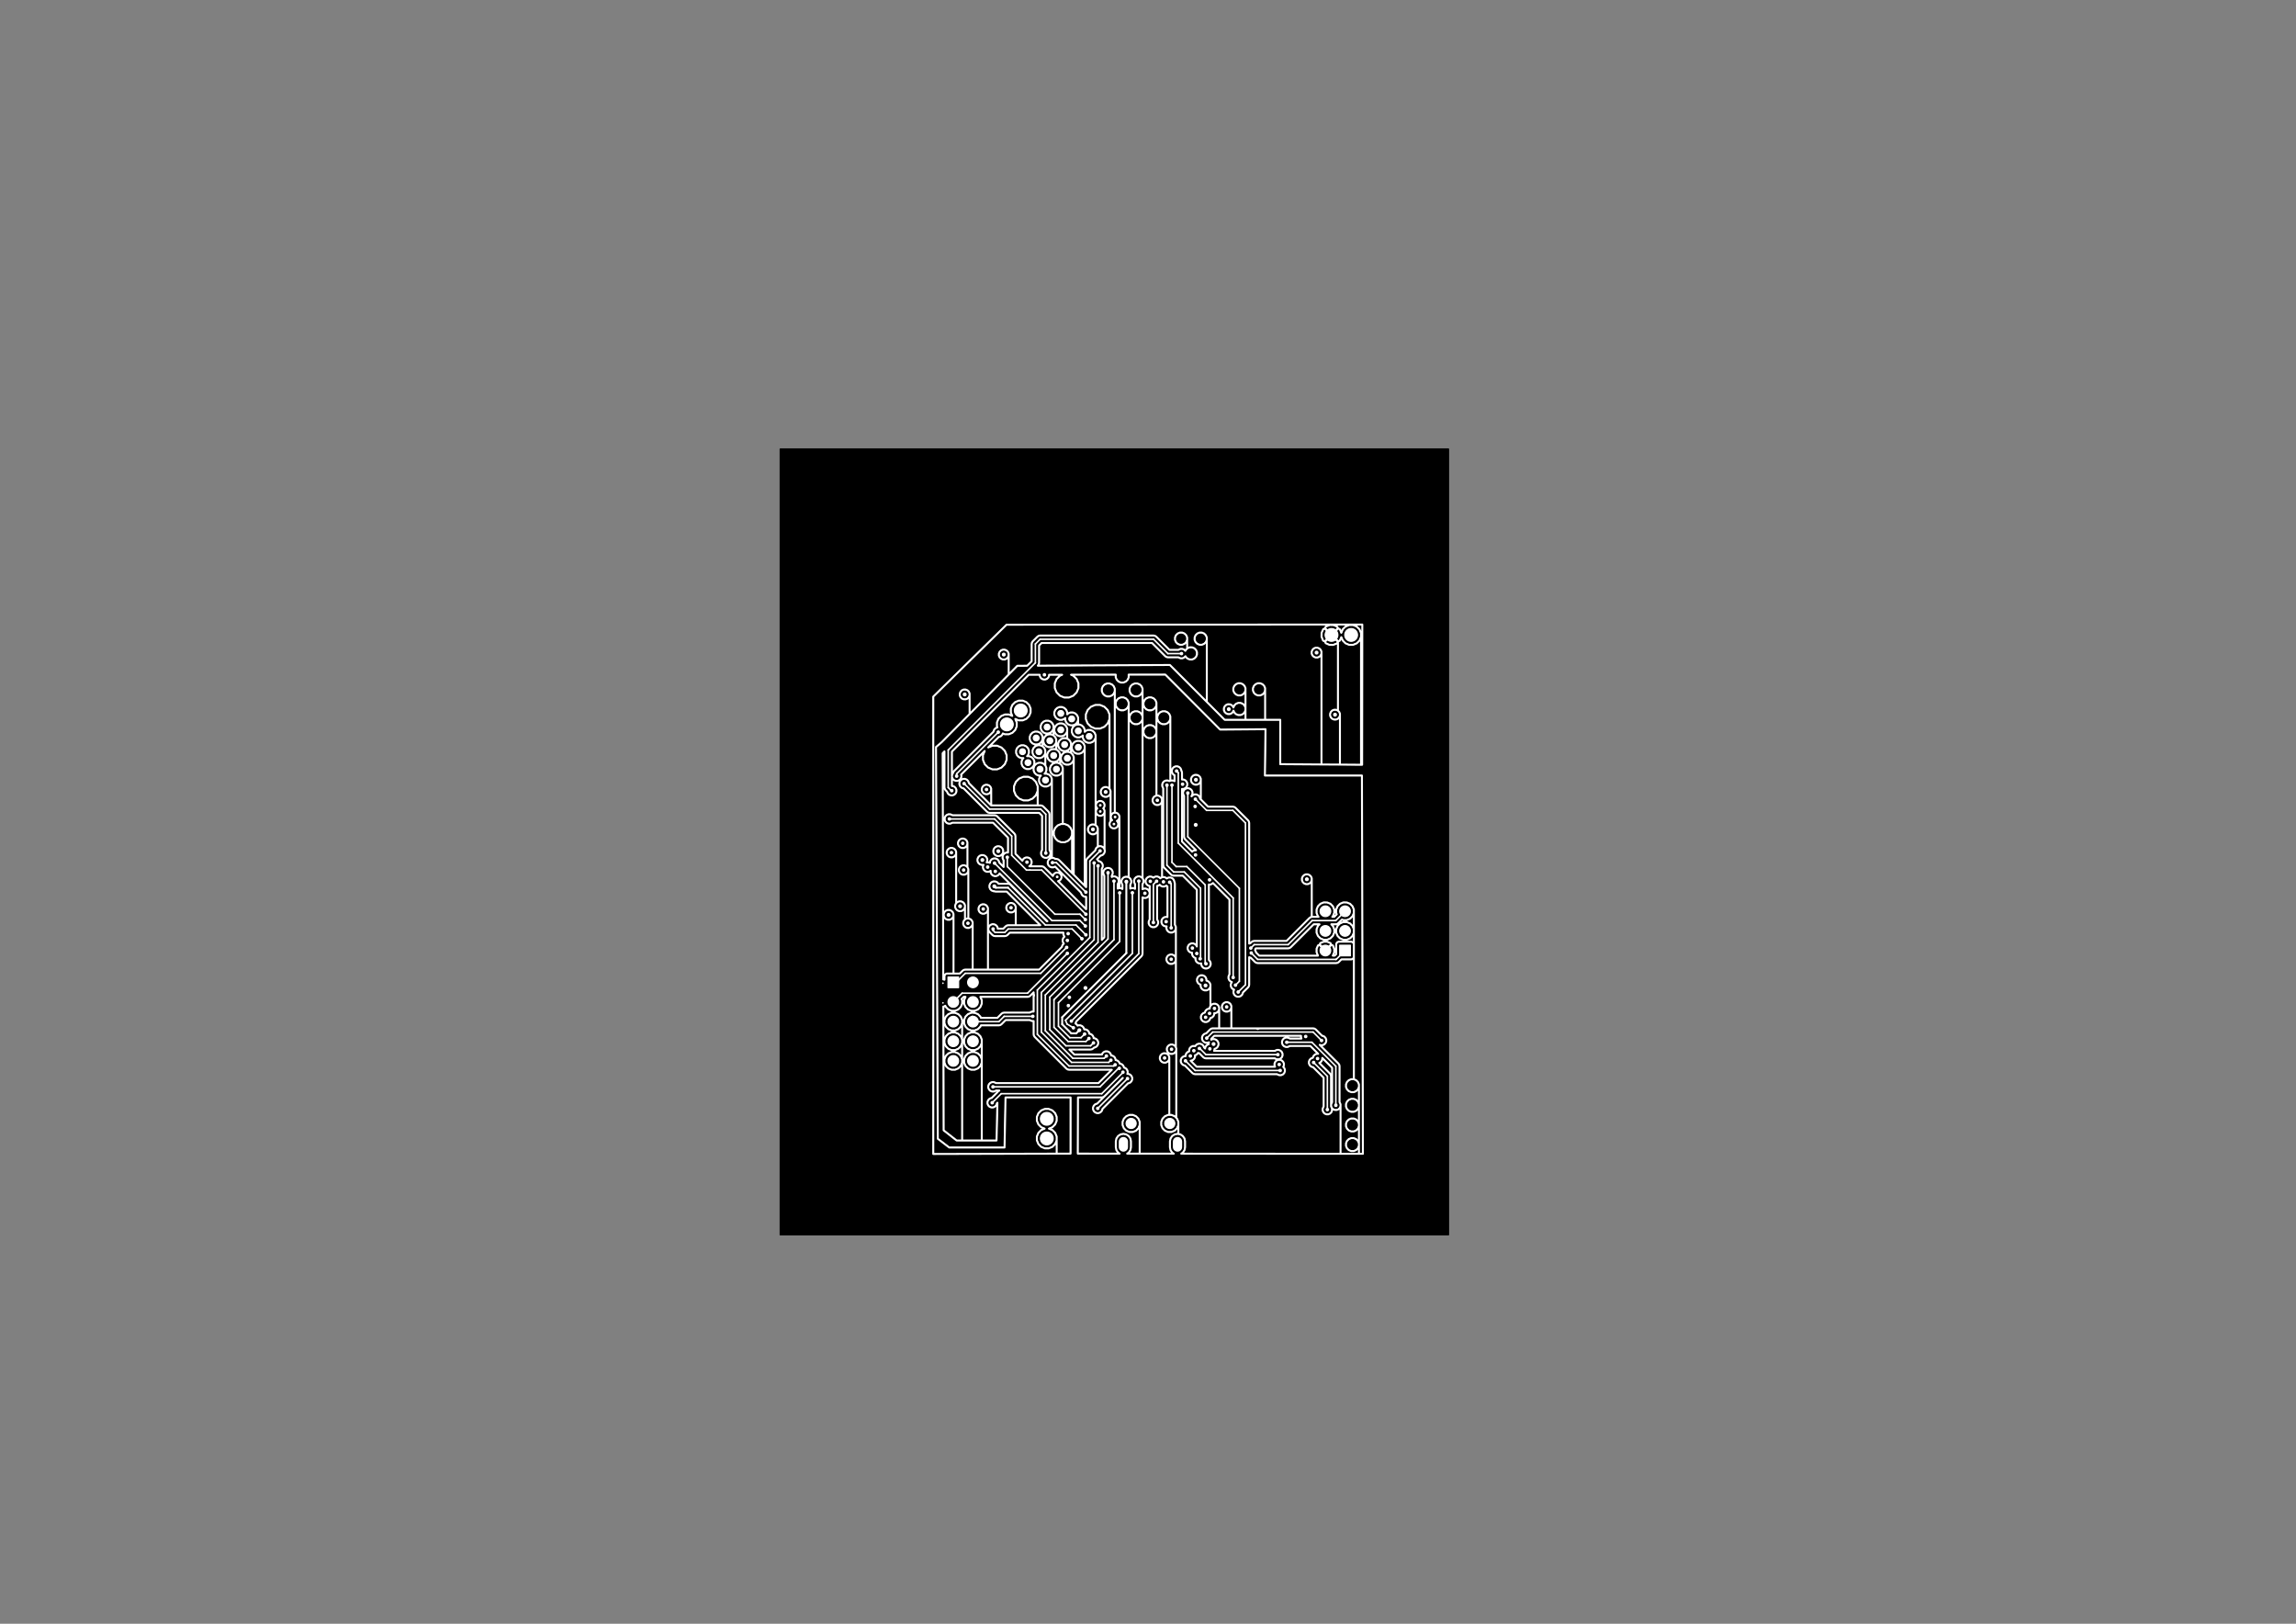 <?xml version="1.0" standalone="no"?>
 <!DOCTYPE svg PUBLIC "-//W3C//DTD SVG 1.1//EN" 
 "http://www.w3.org/Graphics/SVG/1.1/DTD/svg11.dtd"> 
<svg xmlns="http://www.w3.org/2000/svg" version="1.1" 
    width="29.7cm" height="21.001cm" viewBox="0 0 116930 82680 ">
<rect x="0" y="0" width="116930" height="82680" fill="#808080" stroke="none"/>
<title>SVG Picture created as stereo-camera-board-Inner2_Cu.svg date 2014/07/21 21:50:20 </title>
  <desc>Picture generated by PCBNEW </desc>
<g style="fill:#000000; fill-opacity:1;stroke:#000000; stroke-opacity:1;
stroke-linecap:round; stroke-linejoin:round; "
 transform="translate(0 0) scale(1 1)">
</g>
<g style="fill:#000000; fill-opacity:0.0; 
stroke:#000000; stroke-width:59.055; stroke-opacity:1; 
stroke-linecap:round; stroke-linejoin:round;">
</g>
<g style="fill:#000000; fill-opacity:1.0; 
stroke:#000000; stroke-width:59.055; stroke-opacity:1; 
stroke-linecap:round; stroke-linejoin:round;">
<rect x="39733.1" y="22862.9" width="34036.3" height="40011.9" rx="0" />
</g>
<g style="fill:#FFFFFF; fill-opacity:1.0; 
stroke:#FFFFFF; stroke-width:59.055; stroke-opacity:1; 
stroke-linecap:round; stroke-linejoin:round;">
<circle cx="53243.7" cy="39722.7" r="147.638" /> 
<circle cx="53800.4" cy="39166" r="147.638" /> 
<circle cx="54357.2" cy="38609.2" r="147.638" /> 
<circle cx="54914" cy="38052.4" r="147.638" /> 
<circle cx="55470.8" cy="37495.6" r="147.638" /> 
<circle cx="54914" cy="37217.2" r="147.638" /> 
<circle cx="54218" cy="37913.2" r="147.638" /> 
<circle cx="53661.2" cy="38470" r="147.638" /> 
<circle cx="52965.3" cy="39166" r="147.638" /> 
<circle cx="52074.4" cy="38275.1" r="147.638" /> 
<circle cx="52770.4" cy="37579.1" r="147.638" /> 
<circle cx="53327.2" cy="37022.4" r="147.638" /> 
<circle cx="54023.2" cy="36326.4" r="147.638" /> 
<circle cx="54579.9" cy="36604.8" r="147.638" /> 
<circle cx="54023.2" cy="37161.6" r="147.638" /> 
<circle cx="53466.4" cy="37718.3" r="147.638" /> 
<circle cx="52909.6" cy="38275.1" r="147.638" /> 
<circle cx="52352.8" cy="38831.9" r="147.638" /> 
<polyline style="fill-rule:evenodd;"
points="68770,48670
68229,48670
68229,48129
68770,48129
68770,48670
" /> 
<circle cx="67500" cy="48400" r="270.472" /> 
<circle cx="68500" cy="47400" r="270.472" /> 
<circle cx="67500" cy="47400" r="270.472" /> 
<circle cx="68500" cy="46400" r="270.472" /> 
<circle cx="67500" cy="46400" r="270.472" /> 
</g>
<g style="fill:#FFFFFF; fill-opacity:1.0; 
stroke:#FFFFFF; stroke-width:472.441; stroke-opacity:1; 
stroke-linecap:round; stroke-linejoin:round;">
<path d="M59968 58129
L59968 58405
" />
<path d="M57212 58129
L57212 58405
" />
</g>
<g style="fill:#FFFFFF; fill-opacity:1.0; 
stroke:#FFFFFF; stroke-width:59.055; stroke-opacity:1; 
stroke-linecap:round; stroke-linejoin:round;">
<circle cx="57606.3" cy="57204.7" r="255.906" /> 
<circle cx="59574.8" cy="57204.7" r="255.906" /> 
<polyline style="fill-rule:evenodd;"
points="48279,49749
48820,49749
48820,50290
48279,50290
48279,49749
" /> 
<circle cx="49550" cy="50020" r="270.472" /> 
<circle cx="48550" cy="51020" r="270.472" /> 
<circle cx="49550" cy="51020" r="270.472" /> 
<circle cx="48550" cy="52020" r="270.472" /> 
<circle cx="49550" cy="52020" r="270.472" /> 
<circle cx="48550" cy="53020" r="270.472" /> 
<circle cx="49550" cy="53020" r="270.472" /> 
<circle cx="48550" cy="54020" r="270.472" /> 
<circle cx="49550" cy="54020" r="270.472" /> 
<circle cx="68810" cy="32330" r="324.803" /> 
<circle cx="67810" cy="32330" r="324.803" /> 
<circle cx="51983.5" cy="36177.9" r="324.803" /> 
<circle cx="51276.4" cy="36885" r="324.803" /> 
<circle cx="53311" cy="57968.5" r="324.803" /> 
<circle cx="53311" cy="56968.5" r="324.803" /> 
<circle cx="50030" cy="43790" r="70.472" /> 
<circle cx="50840" cy="43340" r="70.472" /> 
<circle cx="52605" cy="50680" r="70.472" /> 
<circle cx="52340" cy="47800" r="70.472" /> 
<circle cx="52090" cy="52830" r="70.472" /> 
<circle cx="51960" cy="53310" r="70.472" /> 
<circle cx="51180" cy="53295" r="70.472" /> 
<circle cx="60785" cy="36325" r="70.472" /> 
<circle cx="63740" cy="40770" r="70.472" /> 
<circle cx="64300" cy="39345" r="70.472" /> 
<circle cx="59450" cy="34600" r="70.472" /> 
<circle cx="48680" cy="54820" r="70.472" /> 
<circle cx="50010" cy="45270" r="70.472" /> 
<circle cx="51320" cy="46610" r="70.472" /> 
<circle cx="50850" cy="42410" r="70.472" /> 
<circle cx="51460" cy="42020" r="70.472" /> 
<circle cx="65560" cy="54770" r="70.472" /> 
<circle cx="67780" cy="58300" r="70.472" /> 
<circle cx="66360" cy="55470" r="70.472" /> 
<circle cx="66110" cy="52290" r="70.472" /> 
<circle cx="66730" cy="52050" r="70.472" /> 
<circle cx="66780" cy="48410" r="70.472" /> 
<circle cx="65750" cy="45240" r="70.472" /> 
<circle cx="63450" cy="37310" r="70.472" /> 
<circle cx="67990" cy="36390" r="70.472" /> 
<circle cx="67050" cy="33230" r="70.472" /> 
<circle cx="64055.1" cy="52342.5" r="70.472" /> 
<circle cx="63295" cy="33690" r="70.472" /> 
<circle cx="64315" cy="34420" r="70.472" /> 
<circle cx="63260" cy="32290" r="70.472" /> 
<circle cx="48500" cy="36320" r="70.472" /> 
<circle cx="51600" cy="58630" r="70.472" /> 
<circle cx="68640" cy="37390" r="70.472" /> 
<circle cx="65700" cy="34610" r="70.472" /> 
<circle cx="64580" cy="34800" r="70.472" /> 
<circle cx="55660" cy="42230" r="70.472" /> 
<circle cx="56310" cy="40325" r="70.472" /> 
<circle cx="48310" cy="46585" r="70.472" /> 
<circle cx="48895" cy="46145" r="70.472" /> 
<circle cx="61395" cy="50180" r="70.472" /> 
<circle cx="60905" cy="39705" r="70.472" /> 
<circle cx="60895" cy="42000" r="70.472" /> 
<circle cx="66555" cy="44770" r="70.472" /> 
<circle cx="55280" cy="50305" r="70.472" /> 
<circle cx="61805" cy="53160" r="70.472" /> 
<circle cx="48720" cy="39520" r="60.472" /> 
<circle cx="50840" cy="37280" r="60.472" /> 
<circle cx="49100" cy="39900" r="60.472" /> 
<circle cx="53260" cy="43440" r="60.472" /> 
<circle cx="55300" cy="45425" r="60.472" /> 
<circle cx="53600" cy="43925" r="60.472" /> 
<circle cx="59310" cy="53870" r="60.472" /> 
<circle cx="51490" cy="46220" r="60.472" /> 
<circle cx="49075" cy="44300" r="60.472" /> 
<circle cx="50690" cy="44370" r="60.472" /> 
<circle cx="59685" cy="39980.3" r="60.472" /> 
<circle cx="61417.3" cy="49074.8" r="60.472" /> 
<circle cx="63059.1" cy="50511.8" r="60.472" /> 
<circle cx="60878" cy="40692.9" r="60.472" /> 
<circle cx="63725" cy="48525" r="60.472" /> 
<circle cx="60950" cy="48550" r="60.472" /> 
<circle cx="57003.9" cy="54397.6" r="60.472" /> 
<circle cx="50570" cy="55340" r="60.472" /> 
<circle cx="59645.7" cy="47244.1" r="60.472" /> 
<circle cx="59566.9" cy="44921.3" r="60.472" /> 
<circle cx="60492.1" cy="40378" r="60.472" /> 
<circle cx="62921.3" cy="50161.4" r="60.472" /> 
<circle cx="57669.3" cy="45460.6" r="60.472" /> 
<circle cx="54665.4" cy="52334.6" r="60.472" /> 
<circle cx="57996.1" cy="44866.1" r="60.472" /> 
<circle cx="54563" cy="51992.1" r="60.472" /> 
<circle cx="60866.1" cy="41063" r="60.472" /> 
<circle cx="62470.5" cy="51269.7" r="60.472" /> 
<circle cx="62803.1" cy="49771.7" r="60.472" /> 
<circle cx="59921.3" cy="39259.8" r="60.472" /> 
<circle cx="56429.1" cy="44437" r="60.472" /> 
<circle cx="55689" cy="53102.4" r="60.472" /> 
<circle cx="57189" cy="54594.5" r="60.472" /> 
<circle cx="50530" cy="56150" r="60.472" /> 
<circle cx="56023.6" cy="43326.8" r="60.472" /> 
<circle cx="56791.3" cy="54216.5" r="60.472" /> 
<circle cx="57421.3" cy="54921.3" r="60.472" /> 
<circle cx="55905.5" cy="56437" r="60.472" /> 
<circle cx="56732.3" cy="44866.1" r="60.472" /> 
<circle cx="55456.7" cy="52878" r="60.472" /> 
<circle cx="57023.6" cy="45464.6" r="60.472" /> 
<circle cx="55236.2" cy="52653.5" r="60.472" /> 
<circle cx="53190" cy="34360" r="60.472" /> 
<circle cx="54358.3" cy="48543.3" r="60.472" /> 
<circle cx="54397.6" cy="47539.4" r="60.472" /> 
<circle cx="54358.3" cy="47885.8" r="60.472" /> 
<circle cx="54322.8" cy="48240.2" r="60.472" /> 
<circle cx="58940" cy="40750" r="60.472" /> 
<circle cx="50075" cy="46285" r="60.472" /> 
<circle cx="49130" cy="35360" r="70.472" /> 
<circle cx="57362.2" cy="44893.7" r="70.472" /> 
<circle cx="54968.5" cy="52456.7" r="70.472" /> 
<circle cx="48350" cy="41700" r="60.472" /> 
<circle cx="55300" cy="46550" r="60.472" /> 
<circle cx="61082.7" cy="53385.8" r="60.472" /> 
<circle cx="65078.7" cy="53700.8" r="60.472" /> 
<circle cx="67100" cy="53900" r="60.472" /> 
<circle cx="60800" cy="53500" r="60.472" /> 
<circle cx="60170" cy="33280" r="60.472" /> 
<circle cx="48470" cy="40260" r="60.472" /> 
<circle cx="59665.4" cy="53425.2" r="60.472" /> 
<circle cx="60226.4" cy="39931.1" r="60.472" /> 
<circle cx="50575" cy="47300" r="60.472" /> 
<circle cx="55100" cy="47800" r="60.472" /> 
<circle cx="61600" cy="44800" r="60.472" /> 
<circle cx="61600" cy="51600" r="60.472" /> 
<circle cx="58740.2" cy="46972.4" r="60.472" /> 
<circle cx="58901.6" cy="44870.1" r="60.472" /> 
<circle cx="59429.1" cy="39980.3" r="60.472" /> 
<circle cx="61122" cy="48818.9" r="60.472" /> 
<circle cx="62580" cy="36110" r="70.472" /> 
<circle cx="51120" cy="33330" r="70.472" /> 
<circle cx="61200" cy="49900" r="60.472" /> 
<circle cx="61400" cy="51800" r="60.472" /> 
<circle cx="61614.2" cy="53405.5" r="60.472" /> 
<circle cx="66496.1" cy="52775.6" r="60.472" /> 
<circle cx="58307.1" cy="45484.3" r="60.472" /> 
<circle cx="54460.6" cy="50783.5" r="60.472" /> 
<circle cx="55720.5" cy="43940.9" r="60.472" /> 
<circle cx="56574.8" cy="53984.3" r="60.472" /> 
<circle cx="59252" cy="44901.6" r="60.472" /> 
<circle cx="59389.8" cy="46929.1" r="60.472" /> 
<circle cx="60885.8" cy="43533.5" r="60.472" /> 
<circle cx="61850.4" cy="51348.4" r="60.472" /> 
<circle cx="60620.1" cy="53769.7" r="60.472" /> 
<circle cx="65147.6" cy="54202.8" r="60.472" /> 
<circle cx="67303.1" cy="52980.3" r="60.472" /> 
<circle cx="61456.7" cy="52858.3" r="60.472" /> 
<circle cx="67600" cy="56500" r="60.472" /> 
<circle cx="66900" cy="54100" r="60.472" /> 
<circle cx="68031.5" cy="56279.5" r="60.472" /> 
<circle cx="65531.5" cy="53070.9" r="60.472" /> 
<circle cx="65196.9" cy="54507.9" r="60.472" /> 
<circle cx="60374" cy="54015.7" r="60.472" /> 
<circle cx="48455" cy="43415" r="60.472" /> 
<circle cx="49295" cy="47010" r="60.472" /> 
<circle cx="49030" cy="42940" r="60.472" /> 
<circle cx="50240" cy="40200" r="60.472" /> 
<circle cx="55921.3" cy="44086.6" r="60.472" /> 
<circle cx="56346.5" cy="53771.7" r="60.472" /> 
<circle cx="54409.4" cy="51204.7" r="60.472" /> 
<circle cx="58582.7" cy="44874" r="60.472" /> 
<circle cx="50300" cy="44150" r="60.472" /> 
<circle cx="52300" cy="43900" r="60.472" /> 
<circle cx="56033.5" cy="41003.9" r="40.472" /> 
<circle cx="56033.5" cy="41318.9" r="40.472" /> 
<circle cx="56790" cy="41600" r="40.472" /> 
<circle cx="56730" cy="41960" r="40.472" /> 
<circle cx="53840" cy="44650" r="40.472" /> 
<circle cx="52600" cy="51750" r="60.472" /> 
<circle cx="63700" cy="48275" r="60.472" /> 
<circle cx="60725" cy="48275" r="60.472" /> 
<circle cx="59645.7" cy="48842.5" r="60.472" /> 
<circle cx="51300" cy="43650" r="60.472" /> 
<circle cx="55275" cy="46825" r="60.472" /> 
<circle cx="50650" cy="43950" r="60.472" /> 
<circle cx="55275" cy="47150" r="60.472" /> 
<circle cx="50640" cy="45130" r="70.472" /> 
<circle cx="55300" cy="47600" r="60.472" /> 
</g>
<g style="fill:#FFFFFF; fill-opacity:1.0; 
stroke:#FFFFFF; stroke-width:80; stroke-opacity:1; 
stroke-linecap:round; stroke-linejoin:round;">
<path d="M48023 51066
L48023 51062
" />
<path d="M48023 50066
L48023 50059
" />
<path d="M48720 39400
L48720 39520
" />
<path d="M50840 37280
L48720 39400
" />
<path d="M49100 39900
L50400 41200
" />
<path d="M50400 41200
L53000 41200
" />
<path d="M53000 41200
L53260 41460
" />
<path d="M53260 41460
L53260 43440
" />
<path d="M55300 45425
L53800 43925
" />
<path d="M53800 43925
L53600 43925
" />
<path d="M50690 44370
L50680 44360
" />
<path d="M59685 43907
L59685 39980
" />
<path d="M59901 44124
L59685 43907
" />
<path d="M60442 44124
L59901 44124
" />
<path d="M61377 45059
L60442 44124
" />
<path d="M61377 49035
L61377 45059
" />
<path d="M61417 49074
L61377 49035
" />
<path d="M63429 50141
L63059 50511
" />
<path d="M63429 41905
L63429 50141
" />
<path d="M62787 41263
L63429 41905
" />
<path d="M61448 41263
L62787 41263
" />
<path d="M60877 40692
L61448 41263
" />
<path d="M68025 48850
L68050 48850
" />
<path d="M64050 48850
L68025 48850
" />
<path d="M63725 48525
L64050 48850
" />
<path d="M68050 48850
L68500 48400
" />
<path d="M57003 54397
L56962 54397
" />
<path d="M56020 55340
L50570 55340
" />
<path d="M56962 54397
L56020 55340
" />
<path d="M59645 45000
L59645 47244
" />
<path d="M59566 44921
L59645 45000
" />
<path d="M60492 42606
L60492 40377
" />
<path d="M63118 45232
L60492 42606
" />
<path d="M63118 49964
L63118 45232
" />
<path d="M62921 50161
L63118 49964
" />
<path d="M57669 48547
L57669 45460
" />
<path d="M54263 51952
L57669 48547
" />
<path d="M54346 52145
L54263 51952
" />
<path d="M54665 52334
L54346 52145
" />
<path d="M57996 48559
L57996 44866
" />
<path d="M54562 51992
L57996 48559
" />
<path d="M62803 45724
L62803 49771
" />
<path d="M60007 42929
L62803 45724
" />
<path d="M60007 39346
L60007 42929
" />
<path d="M59921 39259
L60007 39346
" />
<path d="M56429 47807
L56429 44437
" />
<path d="M53464 50771
L56429 47807
" />
<path d="M53464 52429
L53464 50771
" />
<path d="M54287 53251
L53464 52429
" />
<path d="M55539 53251
L54287 53251
" />
<path d="M55688 53102
L55539 53251
" />
<path d="M57188 54594
L57188 54611
" />
<path d="M50990 55690
L50530 56150
" />
<path d="M56110 55690
L50990 55690
" />
<path d="M57188 54611
L56110 55690
" />
<path d="M55503 43846
L56023 43326
" />
<path d="M55503 47736
L55503 43846
" />
<path d="M52830 50409
L55503 47736
" />
<path d="M52830 52665
L52830 50409
" />
<path d="M54444 54279
L52830 52665
" />
<path d="M56728 54279
L54444 54279
" />
<path d="M56791 54216
L56728 54279
" />
<path d="M55905 56437
L57421 54921
" />
<path d="M56732 47846
L56732 44866
" />
<path d="M53677 50901
L56732 47846
" />
<path d="M53677 52307
L53677 50901
" />
<path d="M54401 53031
L53677 52307
" />
<path d="M55303 53031
L54401 53031
" />
<path d="M55456 52877
L55303 53031
" />
<path d="M57023 47937
L57023 45464
" />
<path d="M53905 51055
L57023 47937
" />
<path d="M53905 52255
L53905 51055
" />
<path d="M54488 52838
L53905 52255
" />
<path d="M55051 52838
L54488 52838
" />
<path d="M55236 52653
L55051 52838
" />
<path d="M52330 50570
L48999 50570
" />
<path d="M54358 48543
L52330 50570
" />
<path d="M48999 50570
L48550 51020
" />
<path d="M48550 50020
L48700 50020
" />
<path d="M54322 48240
L53003 49559
" />
<path d="M49160 49559
L53003 49559
" />
<path d="M48700 50020
L49160 49559
" />
</g>
<g style="fill:#FFFFFF; fill-opacity:1.0; 
stroke:#FFFFFF; stroke-width:100; stroke-opacity:1; 
stroke-linecap:round; stroke-linejoin:round;">
<path d="M57362 48531
L57362 44893
" />
<path d="M54094 51799
L57362 48531
" />
<path d="M54094 52153
L54094 51799
" />
<path d="M54559 52618
L54094 52153
" />
<path d="M54807 52618
L54559 52618
" />
<path d="M54968 52456
L54807 52618
" />
</g>
<g style="fill:#FFFFFF; fill-opacity:1.0; 
stroke:#FFFFFF; stroke-width:80; stroke-opacity:1; 
stroke-linecap:round; stroke-linejoin:round;">
<path d="M50650 41700
L48350 41700
" />
<path d="M51525 42575
L50650 41700
" />
<path d="M51525 43550
L51525 42575
" />
<path d="M52275 44300
L51525 43550
" />
<path d="M52450 44300
L52275 44300
" />
<path d="M55300 46550
L53050 44300
" />
<path d="M53050 44300
L52450 44300
" />
<path d="M61102 53385
L61082 53385
" />
<path d="M61417 53700
L61102 53385
" />
<path d="M65078 53700
L61417 53700
" />
<path d="M58750 32550
L59480 33280
" />
<path d="M59480 33280
L60170 33280
" />
<path d="M48450 40260
L48290 40100
" />
<path d="M48290 40100
L48290 38190
" />
<path d="M48290 38190
L52730 33750
" />
<path d="M52730 33750
L52730 32790
" />
<path d="M52730 32790
L52970 32550
" />
<path d="M52970 32550
L58750 32550
" />
<path d="M48450 40260
L48470 40260
" />
<path d="M48470 40260
L48440 40230
" />
<path d="M50575 47375
L50575 47300
" />
<path d="M50675 47475
L50575 47375
" />
<path d="M51175 47475
L50675 47475
" />
<path d="M51350 47300
L51175 47475
" />
<path d="M54600 47300
L51350 47300
" />
<path d="M55100 47800
L54600 47300
" />
<path d="M58740 45031
L58740 46972
" />
<path d="M58901 44870
L58740 45031
" />
<path d="M59429 44055
L59429 39980
" />
<path d="M59773 44399
L59429 44055
" />
<path d="M60314 44399
L59773 44399
" />
<path d="M61141 45226
L60314 44399
" />
<path d="M61141 48799
L61141 45226
" />
<path d="M61122 48818
L61141 48799
" />
<path d="M55720 47850
L55720 43940
" />
<path d="M53035 50535
L55720 47850
" />
<path d="M53035 52555
L53035 50535
" />
<path d="M54574 54094
L53035 52555
" />
<path d="M56464 54094
L54574 54094
" />
<path d="M56574 53984
L56464 54094
" />
<path d="M66874 52551
L67303 52980
" />
<path d="M61763 52551
L66874 52551
" />
<path d="M61456 52858
L61763 52551
" />
<path d="M67600 54800
L67600 56500
" />
<path d="M66900 54100
L67600 54800
" />
<path d="M65531 53070
L66811 53070
" />
<path d="M68031 54291
L68031 56279
" />
<path d="M66811 53070
L68031 54291
" />
<path d="M60866 54507
L65196 54507
" />
<path d="M60374 54015
L60866 54507
" />
<path d="M55921 47980
L55921 44086
" />
<path d="M53236 50665
L55921 47980
" />
<path d="M53236 52484
L53236 50665
" />
<path d="M54637 53885
L53236 52484
" />
<path d="M56232 53885
L54637 53885
" />
<path d="M56346 53771
L56232 53885
" />
<path d="M49550 52020
L50870 52020
" />
<path d="M51140 51750
L52600 51750
" />
<path d="M50870 52020
L51140 51750
" />
<path d="M49500 51775
L49525 51750
" />
<path d="M68025 46875
L68500 46400
" />
<path d="M66825 46875
L68025 46875
" />
<path d="M65600 48100
L66825 46875
" />
<path d="M63875 48100
L65600 48100
" />
<path d="M63700 48275
L63875 48100
" />
<path d="M51300 44125
L51300 43650
" />
<path d="M53725 46550
L51300 44125
" />
<path d="M55000 46550
L53725 46550
" />
<path d="M55275 46825
L55000 46550
" />
<path d="M53575 46875
L50650 43950
" />
<path d="M55000 46875
L53575 46875
" />
<path d="M55275 47150
L55000 46875
" />
</g>
<g style="fill:#FFFFFF; fill-opacity:1.0; 
stroke:#FFFFFF; stroke-width:100; stroke-opacity:1; 
stroke-linecap:round; stroke-linejoin:round;">
<path d="M51340 45200
L50710 45200
" />
<path d="M50710 45200
L50640 45130
" />
</g>
<g style="fill:#FFFFFF; fill-opacity:1.0; 
stroke:#FFFFFF; stroke-width:80; stroke-opacity:1; 
stroke-linecap:round; stroke-linejoin:round;">
<path d="M53240 47100
L51340 45200
" />
<path d="M51340 45200
L51335 45195
" />
<path d="M54800 47100
L53240 47100
" />
<path d="M55300 47600
L54800 47100
" />
</g>
<g style="fill:#FFFFFF; fill-opacity:1.0; 
stroke:#FFFFFF; stroke-width:59.055; stroke-opacity:1; 
stroke-linecap:round; stroke-linejoin:round;">
<polyline style="fill-rule:evenodd;"
points="56621,54469
55941,55150
50719,55150
50706,55136
50617,55100
50522,55099
50434,55136
50366,55203
50330,55292
50329,55387
50366,55475
50433,55543
50522,55579
50617,55580
50705,55543
50719,55530
50894,55530
50864,55549
50811,55550
50809,55601
50501,55909
50482,55909
50394,55946
50326,56013
50290,56102
50289,56197
50326,56285
50393,56353
50482,56389
50577,56390
50665,56353
50733,56286
50769,56197
50769,56178
50796,56151
50751,58070
50000,58070
50000,53930
50000,52930
49931,52765
49805,52638
49639,52570
49460,52569
49295,52638
49168,52764
49100,52930
49099,53109
49168,53274
49294,53401
49460,53469
49639,53470
49804,53401
49931,53275
49999,53109
50000,52930
50000,53930
49931,53765
49805,53638
49639,53570
49460,53569
49295,53638
49168,53764
49100,53930
49099,54109
49168,54274
49294,54401
49460,54469
49639,54470
49804,54401
49931,54275
49999,54109
50000,53930
50000,58070
49000,58070
49000,53930
49000,52930
49000,51930
48931,51765
48805,51638
48639,51570
48460,51569
48295,51638
48168,51764
48100,51930
48099,52109
48168,52274
48294,52401
48460,52469
48639,52470
48804,52401
48931,52275
48999,52109
49000,51930
49000,52930
48931,52765
48805,52638
48639,52570
48460,52569
48295,52638
48168,52764
48100,52930
48099,53109
48168,53274
48294,53401
48460,53469
48639,53470
48804,53401
48931,53275
48999,53109
49000,52930
49000,53930
48931,53765
48805,53638
48639,53570
48460,53569
48295,53638
48168,53764
48100,53930
48099,54109
48168,54274
48294,54401
48460,54469
48639,54470
48804,54401
48931,54275
48999,54109
49000,53930
49000,58070
48717,58070
48059,57555
48043,51252
48096,51242
48142,51211
48168,51274
48294,51401
48460,51469
48639,51470
48804,51401
48931,51275
48999,51109
49000,50930
48973,50865
49077,50760
49172,50760
49168,50764
49100,50930
49099,51109
49168,51274
49294,51401
49460,51469
49639,51470
49804,51401
49931,51275
49999,51109
50000,50930
49931,50765
49927,50760
52330,50760
52403,50746
52465,50705
52640,50529
52640,51510
52552,51509
52464,51546
52450,51560
51140,51560
51140,51559
51067,51574
51005,51615
51005,51615
50791,51830
49958,51830
49931,51765
49805,51638
49639,51570
49575,51570
49525,51559
49475,51569
49460,51569
49295,51638
49168,51764
49100,51930
49099,52109
49168,52274
49294,52401
49460,52469
49639,52470
49804,52401
49931,52275
49958,52210
50870,52210
50942,52195
51004,52154
51218,51940
52450,51940
52463,51953
52552,51989
52640,51990
52640,52665
52655,52738
52696,52799
54310,54413
54310,54413
54310,54413
54372,54455
54444,54469
54444,54469
54444,54469
56621,54469
" /> 
</g>
<g style="fill:#FFFFFF; fill-opacity:0.0; 
stroke:#FFFFFF; stroke-width:100; stroke-opacity:1; 
stroke-linecap:round; stroke-linejoin:round;">
<polyline fill="none;"
points="56621,54469
55941,55150
50719,55150
50706,55136
50617,55100
50522,55099
50434,55136
50366,55203
50330,55292
50329,55387
50366,55475
50433,55543
50522,55579
50617,55580
50705,55543
50719,55530
50894,55530
50864,55549
50811,55550
50809,55601
50501,55909
50482,55909
50394,55946
50326,56013
50290,56102
50289,56197
50326,56285
50393,56353
50482,56389
50577,56390
50665,56353
50733,56286
50769,56197
50769,56178
50796,56151
50751,58070
50000,58070
50000,53930
50000,52930
49931,52765
49805,52638
49639,52570
49460,52569
49295,52638
49168,52764
49100,52930
49099,53109
49168,53274
49294,53401
49460,53469
49639,53470
49804,53401
49931,53275
49999,53109
50000,52930
50000,53930
49931,53765
49805,53638
49639,53570
49460,53569
49295,53638
49168,53764
49100,53930
49099,54109
49168,54274
49294,54401
49460,54469
49639,54470
49804,54401
49931,54275
49999,54109
50000,53930
50000,58070
49000,58070
49000,53930
49000,52930
49000,51930
48931,51765
48805,51638
48639,51570
48460,51569
48295,51638
48168,51764
48100,51930
48099,52109
48168,52274
48294,52401
48460,52469
48639,52470
48804,52401
48931,52275
48999,52109
49000,51930
49000,52930
48931,52765
48805,52638
48639,52570
48460,52569
48295,52638
48168,52764
48100,52930
48099,53109
48168,53274
48294,53401
48460,53469
48639,53470
48804,53401
48931,53275
48999,53109
49000,52930
49000,53930
48931,53765
48805,53638
48639,53570
48460,53569
48295,53638
48168,53764
48100,53930
48099,54109
48168,54274
48294,54401
48460,54469
48639,54470
48804,54401
48931,54275
48999,54109
49000,53930
49000,58070
48717,58070
48059,57555
48043,51252
48096,51242
48142,51211
48168,51274
48294,51401
48460,51469
48639,51470
48804,51401
48931,51275
48999,51109
49000,50930
48973,50865
49077,50760
49172,50760
49168,50764
49100,50930
49099,51109
49168,51274
49294,51401
49460,51469
49639,51470
49804,51401
49931,51275
49999,51109
50000,50930
49931,50765
49927,50760
52330,50760
52403,50746
52465,50705
52640,50529
52640,51510
52552,51509
52464,51546
52450,51560
51140,51560
51140,51559
51067,51574
51005,51615
51005,51615
50791,51830
49958,51830
49931,51765
49805,51638
49639,51570
49575,51570
49525,51559
49475,51569
49460,51569
49295,51638
49168,51764
49100,51930
49099,52109
49168,52274
49294,52401
49460,52469
49639,52470
49804,52401
49931,52275
49958,52210
50870,52210
50942,52195
51004,52154
51218,51940
52450,51940
52463,51953
52552,51989
52640,51990
52640,52665
52655,52738
52696,52799
54310,54413
54310,54413
54310,54413
54372,54455
54444,54469
54444,54469
54444,54469
56621,54469
" /> 
</g>
<g style="fill:#FFFFFF; fill-opacity:1.0; 
stroke:#FFFFFF; stroke-width:59.055; stroke-opacity:1; 
stroke-linecap:round; stroke-linejoin:round;">
<polyline style="fill-rule:evenodd;"
points="69409,58749
69208,58749
69208,58216
69208,57216
69208,56216
69208,55216
69157,55094
69065,55001
68950,54954
68950,47310
68950,46310
68881,46145
68755,46018
68589,45950
68410,45949
68245,46018
68118,46144
68050,46310
68049,46489
68076,46554
67946,46685
67851,46685
67881,46655
67949,46489
67950,46310
67881,46145
67755,46018
67589,45950
67410,45949
67245,46018
67118,46144
67050,46310
67049,46489
67118,46654
67148,46685
66825,46685
66805,46688
66805,44720
66767,44628
66696,44558
66604,44520
66505,44519
66413,44557
66343,44628
66305,44720
66304,44819
66342,44911
66413,44981
66505,45019
66604,45020
66696,44982
66766,44911
66804,44819
66805,44720
66805,46688
66752,46699
66690,46740
66690,46740
65521,47910
63875,47910
63802,47924
63740,47965
63671,48034
63652,48034
63619,48048
63619,41905
63604,41832
63563,41771
62921,41129
62860,41088
62787,41073
61527,41073
61155,40701
61155,39655
61117,39563
61046,39493
60954,39455
60855,39454
60763,39492
60693,39563
60655,39655
60654,39754
60692,39846
60763,39916
60855,39954
60954,39955
61046,39917
61116,39846
61154,39754
61155,39655
61155,40701
61117,40664
61117,40645
61081,40557
61014,40489
60925,40452
60830,40452
60742,40489
60682,40549
60682,40527
60695,40514
60732,40425
60732,40330
60695,40242
60628,40174
60540,40137
60444,40137
60356,40174
60288,40241
60252,40330
60252,40425
60288,40513
60302,40527
60302,42606
60316,42679
60357,42740
60910,43293
60838,43293
60750,43329
60713,43366
60197,42850
60197,40171
60273,40171
60362,40134
60429,40067
60466,39979
60466,39883
60429,39795
60362,39727
60274,39691
60197,39691
60197,39346
60183,39273
60161,39240
60161,39212
60124,39124
60057,39056
59969,39019
59873,39019
59785,39056
59717,39123
59681,39211
59681,39307
59717,39395
59785,39463
59817,39476
59817,39775
59732,39740
59637,39740
59602,39754
59602,36480
59552,36359
59459,36266
59338,36215
59207,36215
59085,36265
58992,36358
58942,36479
58942,36611
58992,36732
59085,36825
59206,36875
59337,36875
59459,36825
59552,36732
59602,36611
59602,36480
59602,39754
59556,39773
59477,39740
59381,39740
59293,39776
59225,39844
59189,39932
59189,40027
59225,40116
59239,40129
59239,44055
59253,44127
59294,44189
59639,44533
59700,44575
59773,44589
60236,44589
60951,45305
60951,48195
60928,48139
60861,48071
60772,48035
60677,48034
60589,48071
60521,48138
60485,48227
60484,48322
60521,48410
60588,48478
60677,48514
60710,48514
60709,48597
60746,48685
60813,48753
60882,48781
60882,48866
60918,48954
60985,49022
61074,49058
61169,49058
61177,49055
61177,49122
61213,49210
61281,49278
61369,49314
61464,49314
61553,49278
61620,49210
61657,49122
61657,49027
61620,48939
61567,48885
61567,45059
61564,45039
61647,45040
61735,45003
61774,44964
62613,45803
62613,49622
62599,49635
62563,49723
62563,49819
62599,49907
62667,49974
62738,50004
62717,50025
62681,50113
62681,50208
62717,50297
62785,50364
62849,50391
62819,50463
62819,50559
62855,50647
62922,50715
63011,50751
63106,50751
63194,50715
63262,50647
63299,50559
63299,50540
63563,50276
63604,50214
63619,50141
63619,50141
63619,50141
63619,48740
63677,48764
63696,48764
63915,48984
63977,49025
64050,49040
68025,49040
68050,49040
68122,49025
68184,48984
68318,48850
68829,48850
68884,48827
68927,48784
68950,48729
68950,48670
68950,48070
68927,48015
68884,47972
68829,47950
68770,47950
68170,47950
68115,47972
68072,48015
68050,48070
68050,48129
68050,48581
67971,48660
67877,48660
67948,48497
67951,48318
67885,48151
67876,48138
67804,48109
67790,48123
67790,48095
67761,48023
67597,47951
67418,47948
67251,48014
67238,48023
67209,48095
67500,48385
67790,48095
67790,48123
67514,48400
67519,48405
67505,48419
67500,48414
67494,48419
67480,48405
67485,48400
67195,48109
67123,48138
67051,48302
67048,48481
67114,48648
67121,48660
64128,48660
63965,48496
63965,48477
63928,48389
63917,48377
63939,48322
63939,48303
63953,48290
65600,48290
65672,48275
65734,48234
66903,47065
67198,47065
67118,47144
67050,47310
67049,47489
67118,47654
67244,47781
67410,47849
67589,47850
67754,47781
67881,47655
67949,47489
67950,47310
67881,47145
67801,47065
68025,47065
68097,47050
68159,47009
68345,46823
68410,46849
68589,46850
68754,46781
68881,46655
68949,46489
68950,46310
68950,47310
68881,47145
68755,47018
68589,46950
68410,46949
68245,47018
68118,47144
68050,47310
68049,47489
68118,47654
68244,47781
68410,47849
68589,47850
68754,47781
68881,47655
68949,47489
68950,47310
68950,54954
68943,54951
68812,54951
68691,55001
68598,55094
68548,55215
68547,55346
68598,55468
68690,55561
68812,55611
68943,55611
69064,55561
69157,55468
69207,55347
69208,55216
69208,56216
69157,56094
69065,56001
68943,55951
68812,55951
68691,56001
68598,56094
68548,56215
68547,56346
68598,56468
68690,56561
68812,56611
68943,56611
69064,56561
69157,56468
69207,56347
69208,56216
69208,57216
69157,57094
69065,57001
68943,56951
68812,56951
68691,57001
68598,57094
68548,57215
68547,57346
68598,57468
68690,57561
68812,57611
68943,57611
69064,57561
69157,57468
69207,57347
69208,57216
69208,58216
69157,58094
69065,58001
68943,57951
68812,57951
68691,58001
68598,58094
68548,58215
68547,58346
68598,58468
68690,58561
68812,58611
68943,58611
69064,58561
69157,58468
69207,58347
69208,58216
69208,58749
68271,58749
68271,56231
68235,56143
68221,56130
68221,54291
68207,54218
68165,54156
67210,53201
67255,53220
67350,53220
67438,53183
67506,53116
67543,53028
67543,52932
67506,52844
67439,52776
67351,52740
67331,52740
67008,52416
66946,52375
66874,52361
62710,52361
62710,51222
62674,51133
62606,51066
62518,51029
62422,51029
62334,51066
62267,51133
62230,51221
62230,51317
62266,51405
62334,51473
62422,51509
62518,51509
62606,51473
62673,51405
62710,51317
62710,51222
62710,52361
62090,52361
62090,51300
62053,51212
61986,51145
61898,51108
61802,51108
61714,51144
61647,51212
61645,51217
61645,50130
61607,50038
61536,49968
61444,49930
61439,49930
61440,49852
61403,49764
61336,49696
61247,49660
61152,49659
61064,49696
60996,49763
60960,49852
60959,49947
60996,50035
61063,50103
61145,50137
61144,50229
61182,50321
61253,50391
61345,50429
61444,50430
61536,50392
61606,50321
61644,50229
61645,50130
61645,51217
61610,51300
61610,51360
61552,51359
61464,51396
61396,51463
61360,51552
61360,51559
61352,51559
61264,51596
61196,51663
61160,51752
61159,51847
61196,51935
61263,52003
61352,52039
61447,52040
61535,52003
61603,51936
61639,51847
61639,51840
61647,51840
61735,51803
61803,51736
61839,51647
61840,51588
61897,51588
61986,51552
62053,51484
62090,51396
62090,51300
62090,52361
61763,52361
61763,52361
61691,52375
61629,52416
61629,52416
61428,52618
61409,52618
61320,52654
61253,52722
61216,52810
61216,52905
61253,52994
61320,53061
61408,53098
61504,53098
61571,53070
61555,53110
61554,53170
61478,53201
61410,53269
61374,53357
61374,53388
61322,53336
61286,53250
61218,53182
61130,53145
61035,53145
60946,53182
60879,53249
60871,53269
60847,53260
60752,53259
60664,53296
60596,53363
60560,53452
60559,53534
60484,53566
60416,53633
60380,53721
60380,53775
60326,53775
60238,53812
60170,53879
60134,53967
60133,54063
60170,54151
60237,54219
60326,54255
60345,54255
60731,54642
60793,54683
60866,54697
65047,54697
65060,54711
65148,54747
65244,54747
65332,54711
65400,54644
65436,54555
65436,54460
65400,54372
65355,54327
65387,54250
65387,54155
65351,54066
65283,53999
65195,53962
65100,53962
65011,53999
64944,54066
64907,54154
64907,54250
64935,54317
60944,54317
60636,54009
60667,54009
60755,53973
60823,53905
60860,53817
60860,53734
60935,53703
61003,53636
61011,53616
61034,53625
61073,53625
61282,53835
61344,53876
61417,53890
64929,53890
64942,53904
65030,53940
65126,53940
65214,53904
65282,53836
65318,53748
65318,53653
65282,53565
65214,53497
65126,53460
65031,53460
64942,53497
64929,53510
61830,53510
61854,53453
61854,53410
61854,53410
61946,53372
62016,53301
62054,53209
62055,53110
62017,53018
61946,52948
61854,52910
61755,52909
61682,52940
61696,52906
61696,52886
61842,52741
66256,52741
66256,52823
66279,52880
65680,52880
65667,52867
65579,52830
65483,52830
65395,52867
65328,52934
65291,53022
65291,53118
65327,53206
65395,53274
65483,53310
65579,53310
65667,53274
65680,53260
66732,53260
67131,53660
67052,53659
66964,53696
66896,53763
66860,53852
66860,53859
66852,53859
66764,53896
66696,53963
66660,54052
66659,54147
66696,54235
66763,54303
66852,54339
66871,54339
67410,54878
67410,56350
67396,56363
67360,56452
67359,56547
67396,56635
67463,56703
67552,56739
67647,56740
67735,56703
67803,56636
67839,56547
67840,56452
67803,56364
67790,56350
67790,54800
67790,54800
67790,54800
67775,54727
67734,54665
67190,54122
67235,54103
67303,54036
67339,53947
67340,53868
67841,54370
67841,56130
67828,56143
67791,56231
67791,56327
67827,56415
67895,56482
67983,56519
68079,56519
68167,56483
68234,56415
68271,56327
68271,56231
68271,58749
60159,58743
60241,58688
60325,58563
60354,58415
60354,58119
60325,57971
60241,57846
60116,57762
60010,57741
60010,57118
59944,56958
59905,56919
59905,53377
59885,53330
59885,48794
59885,47196
59849,47108
59835,47094
59835,45000
59835,45000
59835,45000
59821,44927
59806,44905
59806,44873
59770,44785
59703,44717
59614,44681
59519,44681
59431,44717
59419,44729
59388,44698
59299,44661
59204,44661
59180,44671
59180,40702
59143,40614
59076,40546
58987,40510
58895,40509
58895,37187
58895,35773
58845,35651
58752,35558
58631,35508
58500,35508
58378,35558
58285,35651
58235,35772
58235,35903
58285,36025
58378,36118
58499,36168
58630,36168
58752,36118
58844,36025
58895,35904
58895,35773
58895,37187
58845,37066
58752,36973
58631,36922
58500,36922
58378,36972
58285,37065
58235,37186
58235,37318
58285,37439
58378,37532
58499,37582
58630,37582
58752,37532
58844,37439
58895,37318
58895,37187
58895,40509
58892,40509
58804,40546
58736,40613
58700,40702
58699,40797
58736,40885
58803,40953
58892,40989
58987,40990
59075,40953
59143,40886
59179,40797
59180,40702
59180,44671
59116,44697
59092,44721
59037,44666
58949,44630
58854,44630
58765,44666
58740,44692
58718,44670
58630,44634
58535,44633
58446,44670
58379,44737
58342,44826
58342,44921
58379,45009
58446,45077
58534,45113
58550,45113
58550,46822
58536,46836
58500,46924
58500,47019
58536,47108
58604,47175
58692,47212
58787,47212
58875,47176
58943,47108
58980,47020
58980,46924
58943,46836
58930,46823
58930,45110
58930,45110
58949,45110
59037,45073
59061,45050
59115,45104
59204,45141
59299,45141
59387,45105
59399,45093
59430,45124
59455,45134
59455,46696
59437,46689
59342,46689
59253,46725
59186,46793
59149,46881
59149,46976
59186,47064
59253,47132
59341,47169
59416,47169
59405,47196
59405,47291
59442,47379
59509,47447
59597,47484
59693,47484
59781,47447
59849,47380
59885,47292
59885,47196
59885,48794
59849,48706
59781,48639
59693,48602
59598,48602
59509,48638
59442,48706
59405,48794
59405,48890
59442,48978
59509,49045
59597,49082
59693,49082
59781,49046
59849,48978
59885,48890
59885,48794
59885,53330
59868,53289
59801,53221
59713,53185
59617,53185
59529,53221
59462,53289
59425,53377
59425,53472
59461,53560
59529,53628
59617,53665
59712,53665
59801,53628
59868,53561
59905,53473
59905,53377
59905,56919
59821,56835
59661,56769
59550,56769
59550,53822
59513,53734
59446,53666
59357,53630
59262,53629
59174,53666
59106,53733
59070,53822
59069,53917
59106,54005
59173,54073
59262,54109
59357,54110
59445,54073
59513,54006
59549,53917
59550,53822
59550,56769
59488,56769
59328,56835
59205,56957
59139,57117
59139,57290
59205,57451
59327,57573
59487,57640
59661,57640
59821,57574
59943,57451
60010,57291
60010,57118
60010,57741
59968,57733
59820,57762
59695,57846
59611,57971
59582,58119
59582,58415
59611,58563
59695,58688
59776,58743
58041,58742
58041,57118
57975,56958
57853,56835
57693,56769
57520,56769
57359,56835
57237,56957
57170,57117
57170,57290
57236,57451
57359,57573
57519,57640
57692,57640
57852,57574
57975,57451
58041,57291
58041,57118
58041,58742
57406,58741
57485,58688
57569,58563
57598,58415
57598,58119
57569,57971
57485,57846
57360,57762
57212,57733
57064,57762
56939,57846
56855,57971
56826,58119
56826,58415
56855,58563
56939,58688
57018,58741
54890,58740
54899,55880
56110,55880
56182,55865
56244,55824
57181,54887
57181,54892
55876,56196
55857,56196
55769,56233
55702,56300
55665,56389
55665,56484
55701,56572
55769,56640
55857,56676
55953,56677
56041,56640
56108,56573
56145,56484
56145,56465
57449,55161
57468,55161
57557,55124
57624,55057
57661,54969
57661,54873
57624,54785
57557,54717
57469,54681
57412,54681
57428,54642
57429,54546
57392,54458
57325,54391
57243,54357
57243,54350
57207,54261
57140,54194
57051,54157
57026,54157
56994,54080
56927,54013
56839,53976
56814,53976
56814,53936
56778,53848
56710,53780
56622,53744
56586,53744
56586,53724
56550,53635
56482,53568
56394,53531
56298,53531
56210,53568
56143,53635
56118,53695
54716,53695
54462,53441
55539,53441
55612,53427
55673,53386
55717,53342
55736,53342
55824,53305
55892,53238
55928,53150
55929,53054
55892,52966
55825,52899
55736,52862
55696,52862
55696,52830
55660,52742
55592,52674
55504,52637
55476,52637
55476,52606
55439,52517
55372,52450
55284,52413
55218,52413
55218,52407
55180,52315
55110,52244
55018,52206
54918,52206
54878,52223
54868,52198
54801,52131
54770,52118
54802,52040
54802,52020
58130,48693
58171,48631
58186,48559
58186,45693
58259,45724
58354,45724
58442,45687
58510,45620
58547,45532
58547,45436
58510,45348
58443,45280
58355,45244
58259,45244
58186,45274
58186,45015
58199,45002
58236,44914
58236,44818
58199,44730
58188,44719
58188,36480
58188,35066
58138,34944
58045,34851
57924,34801
57792,34801
57671,34851
57578,34944
57528,35065
57528,35196
57578,35318
57671,35411
57792,35461
57923,35461
58044,35411
58137,35318
58188,35197
58188,35066
58188,36480
58138,36359
58045,36266
57924,36215
57792,36215
57671,36265
57578,36358
57528,36479
57528,36611
57578,36732
57671,36825
57792,36875
57923,36875
58044,36825
58137,36732
58188,36611
58188,36480
58188,44719
58132,44662
58044,44626
57948,44626
57860,44662
57792,44730
57756,44818
57756,44913
57792,45001
57806,45015
57806,45257
57805,45257
57717,45220
57621,45220
57562,45245
57562,45047
57574,45035
57612,44943
57612,44844
57574,44752
57504,44681
57481,44672
57481,35773
57431,35651
57338,35558
57217,35508
57085,35508
56964,35558
56871,35651
56821,35772
56821,35903
56871,36025
56963,36118
57085,36168
57216,36168
57337,36118
57430,36025
57481,35904
57481,35773
57481,44672
57412,44643
57312,44643
57220,44681
57150,44751
57112,44843
57112,44943
57150,45035
57162,45047
57162,45263
57159,45261
57071,45224
57010,45224
57010,41556
56976,41475
56914,41413
56833,41380
56774,41379
56774,35066
56723,34944
56631,34851
56509,34801
56378,34801
56257,34851
56164,34944
56114,35065
56113,35196
56164,35318
56256,35411
56378,35461
56509,35461
56630,35411
56723,35318
56773,35197
56774,35066
56774,41379
56746,41379
56665,41413
56603,41475
56570,41556
56569,41643
56603,41724
56638,41759
56605,41773
56560,41818
56560,40275
56522,40183
56505,40166
56505,36376
56413,36155
56244,35985
56022,35893
55782,35893
55561,35984
55391,36154
55299,36375
55299,36615
55390,36837
55560,37006
55781,37098
56021,37099
56243,37007
56412,36838
56504,36616
56505,36376
56505,40166
56451,40113
56359,40075
56260,40074
56168,40112
56098,40183
56060,40275
56059,40374
56097,40466
56168,40536
56260,40574
56359,40575
56451,40537
56521,40466
56559,40374
56560,40275
56560,41818
56543,41835
56510,41916
56509,42003
56543,42084
56605,42146
56686,42179
56773,42180
56854,42146
56916,42084
56949,42003
56950,41916
56916,41835
56881,41800
56914,41786
56976,41724
57009,41643
57010,41556
57010,45224
56976,45224
56922,45246
56922,45015
56935,45002
56972,44914
56972,44818
56935,44730
56868,44662
56780,44626
56684,44626
56619,44653
56619,44586
56632,44573
56669,44484
56669,44389
56632,44301
56565,44233
56477,44197
56381,44196
56293,44233
56225,44300
56189,44389
56189,44484
56225,44572
56239,44586
56239,47728
56111,47856
56111,44236
56124,44222
56161,44134
56161,44039
56124,43950
56057,43883
55969,43846
55941,43846
55924,43805
55869,43750
56052,43566
56071,43566
56159,43530
56226,43462
56263,43374
56263,43279
56253,43254
56253,41275
56220,41194
56187,41161
56219,41128
56253,41047
56253,40960
56220,40879
56158,40817
56077,40783
55989,40783
55909,40817
55847,40879
55813,40959
55813,41047
55846,41128
55879,41161
55847,41194
55813,41274
55813,41362
55846,41443
55908,41505
55989,41538
56077,41538
56157,41505
56219,41443
56253,41362
56253,41275
56253,43254
56227,43191
56159,43123
56071,43086
55976,43086
55910,43114
55910,42180
55872,42088
55801,42018
55797,42016
55797,37430
55748,37310
55656,37218
55536,37168
55405,37168
55285,37218
55241,37262
55241,37152
55191,37032
55099,36940
54979,36890
54907,36890
54907,36539
54857,36419
54765,36327
54645,36277
54515,36277
54394,36327
54350,36371
54350,36261
54300,36141
54208,36049
54088,35999
53958,35999
53838,36048
53745,36140
53696,36261
53695,36391
53745,36511
53837,36603
53957,36653
54087,36653
54208,36603
54252,36559
54252,36669
54302,36789
54394,36881
54514,36931
54644,36932
54765,36882
54857,36790
54907,36670
54907,36539
54907,36890
54849,36890
54728,36939
54636,37031
54586,37151
54586,37282
54636,37402
54728,37494
54848,37544
54978,37544
55099,37494
55143,37450
55143,37560
55193,37680
55285,37772
55405,37822
55535,37822
55655,37773
55747,37681
55797,37560
55797,37430
55797,42016
55709,41980
55610,41979
55518,42017
55448,42088
55410,42180
55409,42279
55447,42371
55518,42441
55610,42479
55709,42480
55801,42442
55871,42371
55909,42279
55910,42180
55910,43114
55887,43123
55820,43190
55783,43278
55783,43298
55369,43712
55328,43773
55313,43846
55313,45170
55241,45097
55241,37987
55191,37867
55099,37775
54979,37725
54849,37725
54728,37774
54636,37866
54586,37987
54586,38117
54636,38237
54728,38329
54848,38379
54978,38379
55099,38329
55191,38237
55241,38117
55241,37987
55241,45097
54684,44540
54684,38544
54634,38424
54545,38334
54545,37848
54495,37728
54403,37636
54350,37613
54350,37096
54300,36976
54208,36884
54088,36834
53958,36834
53838,36884
53745,36976
53696,37096
53695,37226
53745,37346
53837,37438
53957,37488
54087,37488
54208,37439
54300,37347
54350,37226
54350,37096
54350,37613
54283,37586
54153,37585
54032,37635
53940,37727
53890,37847
53890,37978
53940,38098
54032,38190
54152,38240
54282,38240
54403,38190
54495,38098
54545,37978
54545,37848
54545,38334
54542,38331
54422,38282
54292,38281
54172,38331
54080,38423
54030,38543
54029,38673
54079,38794
54171,38886
54291,38936
54422,38936
54542,38886
54634,38794
54684,38674
54684,38544
54684,44540
54598,44455
54598,42329
54528,42158
54397,42027
54226,41956
54127,41956
54127,39101
54077,38980
53988,38891
53988,38405
53938,38284
53846,38192
53793,38170
53793,37653
53743,37533
53654,37443
53654,36957
53604,36837
53512,36745
53392,36695
53262,36695
53142,36744
53049,36836
53000,36957
52999,37087
53049,37207
53141,37299
53261,37349
53391,37349
53512,37299
53604,37207
53654,37087
53654,36957
53654,37443
53651,37441
53531,37391
53401,37391
53281,37440
53189,37532
53139,37652
53139,37783
53188,37903
53280,37995
53401,38045
53531,38045
53651,37995
53743,37903
53793,37783
53793,37653
53793,38170
53726,38142
53596,38142
53476,38192
53384,38284
53334,38404
53334,38534
53383,38655
53475,38747
53595,38797
53726,38797
53846,38747
53938,38655
53988,38535
53988,38405
53988,38891
53986,38888
53865,38838
53735,38838
53615,38888
53523,38980
53473,39100
53473,39230
53522,39351
53614,39443
53735,39493
53865,39493
53985,39443
54077,39351
54127,39231
54127,39101
54127,41956
54041,41956
53870,42026
53739,42157
53668,42328
53668,42513
53739,42684
53870,42815
54040,42886
54225,42886
54396,42815
54527,42684
54598,42514
54598,42329
54598,44455
53934,43790
53872,43749
53800,43735
53749,43735
53736,43721
53647,43685
53570,43684
53570,39657
53521,39537
53429,39445
53309,39395
53198,39395
53242,39351
53292,39231
53292,39101
53242,38980
53236,38974
53236,38210
53187,38090
53097,38000
53097,37514
53047,37394
52955,37301
52835,37252
52705,37251
52585,37301
52493,37393
52443,37513
52443,37643
52492,37764
52584,37856
52705,37906
52835,37906
52955,37856
53047,37764
53097,37644
53097,37514
53097,38000
53095,37997
52974,37948
52844,37947
52724,37997
52632,38089
52582,38209
52582,38339
52632,38460
52724,38552
52844,38602
52974,38602
53094,38552
53186,38460
53236,38340
53236,38210
53236,38974
53150,38888
53030,38838
52900,38838
52780,38888
52688,38980
52680,38999
52680,38767
52630,38646
52538,38554
52418,38504
52307,38504
52351,38460
52401,38340
52401,38210
52351,38090
52259,37997
52139,37948
52009,37947
51889,37997
51797,38089
51747,38209
51747,38339
51796,38460
51888,38552
52009,38602
52119,38602
52075,38646
52025,38766
52025,38896
52075,39016
52167,39109
52287,39159
52417,39159
52537,39109
52630,39017
52679,38897
52680,38767
52680,38999
52638,39100
52638,39230
52687,39351
52779,39443
52899,39493
53010,39493
52966,39537
52916,39657
52916,39787
52966,39907
53058,39999
53178,40049
53308,40049
53428,40000
53520,39908
53570,39788
53570,39657
53570,43684
53552,43684
53500,43706
53500,43392
53463,43304
53450,43290
53450,41460
53450,41460
53450,41460
53435,41387
53394,41325
53394,41325
53394,41325
53134,41065
53072,41024
53000,41010
52847,41010
52847,40034
52755,39813
52586,39643
52364,39551
52124,39551
51903,39642
51733,39812
51641,40033
51641,40273
51732,40495
51902,40664
52123,40756
52363,40757
52585,40665
52754,40496
52846,40274
52847,40034
52847,41010
50480,41010
50480,40152
50443,40064
50376,39996
50287,39960
50192,39959
50104,39996
50036,40063
50000,40152
49999,40247
50036,40335
50103,40403
50192,40439
50287,40440
50375,40403
50443,40336
50479,40247
50480,40152
50480,41010
50478,41010
49340,39871
49340,39852
49303,39764
49236,39696
49147,39660
49052,39659
48964,39696
48896,39763
48860,39852
48859,39947
48896,40035
48963,40103
49052,40139
49071,40139
50265,41334
50327,41375
50400,41390
52921,41390
53070,41538
53070,43290
53056,43303
53020,43392
53019,43487
53056,43575
53123,43643
53212,43679
53307,43680
53395,43643
53463,43576
53499,43487
53500,43392
53500,43706
53464,43721
53396,43788
53360,43877
53359,43972
53396,44060
53463,44128
53552,44164
53647,44165
53735,44128
55059,45453
55059,45472
55096,45560
55163,45628
55252,45664
55313,45665
55313,46295
53887,44868
53964,44836
54026,44774
54059,44693
54060,44606
54026,44525
53964,44463
53883,44430
53796,44429
53715,44463
53653,44525
53621,44602
53184,44165
53122,44124
53050,44110
52450,44110
52420,44110
52435,44103
52503,44036
52539,43947
52540,43852
52503,43764
52436,43696
52347,43660
52252,43659
52164,43696
52096,43763
52070,43826
51715,43471
51715,42575
51715,42575
51715,42575
51700,42502
51659,42440
51659,42440
51659,42440
50784,41565
50722,41524
50650,41510
48499,41510
48486,41496
48397,41460
48302,41459
48214,41496
48146,41563
48110,41652
48109,41747
48146,41835
48213,41903
48302,41939
48397,41940
48485,41903
48499,41890
50571,41890
51335,42653
51335,43410
51252,43409
51164,43446
51096,43513
51090,43529
51090,43290
51052,43198
50981,43128
50889,43090
50790,43089
50698,43127
50628,43198
50590,43290
50589,43389
50627,43481
50698,43551
50790,43589
50889,43590
50981,43552
51051,43481
51089,43389
51090,43290
51090,43529
51060,43602
51059,43697
51096,43785
51110,43799
51110,44125
51114,44145
50890,43921
50890,43902
50853,43814
50786,43746
50697,43710
50602,43709
50514,43746
50446,43813
50410,43902
50410,43935
50347,43910
50252,43909
50250,43910
50279,43839
50280,43740
50242,43648
50171,43578
50079,43540
49980,43539
49888,43577
49818,43648
49780,43740
49779,43839
49817,43931
49888,44001
49980,44039
50079,44040
50087,44036
50060,44102
50059,44197
50096,44285
50163,44353
50252,44389
50347,44390
50435,44353
50450,44339
50449,44417
50486,44505
50553,44573
50642,44609
50737,44610
50825,44573
50893,44506
50906,44474
53341,46910
53318,46910
51509,45101
51481,45058
51416,45015
51340,45000
50856,45000
50852,44988
50781,44918
50689,44880
50590,44879
50498,44917
50428,44988
50390,45080
50389,45179
50427,45271
50498,45341
50590,45379
50626,45379
50633,45384
50633,45384
50710,45400
51271,45400
52981,47110
51730,47110
51730,46172
51693,46084
51626,46016
51537,45980
51442,45979
51354,46016
51286,46083
51250,46172
51249,46267
51286,46355
51353,46423
51442,46459
51537,46460
51625,46423
51693,46356
51729,46267
51730,46172
51730,47110
51350,47110
51277,47124
51215,47165
51096,47285
50815,47285
50815,47252
50778,47164
50711,47096
50622,47060
50527,47059
50439,47096
50371,47163
50335,47252
50334,47347
50371,47435
50432,47496
50440,47509
50540,47609
50602,47650
50675,47665
51175,47665
51247,47650
51309,47609
51428,47490
54158,47490
54157,47491
54157,47586
54194,47675
54211,47692
54154,47749
54118,47837
54118,47933
54154,48021
54178,48045
54119,48104
54082,48192
54082,48211
52925,49369
50315,49369
50315,46237
50278,46149
50211,46081
50122,46045
50027,46044
49939,46081
49871,46148
49835,46237
49834,46332
49871,46420
49938,46488
50027,46524
50122,46525
50210,46488
50278,46421
50314,46332
50315,46237
50315,49369
49535,49369
49535,46962
49498,46874
49431,46806
49342,46770
49315,46770
49315,44252
49278,44164
49270,44155
49270,42892
49233,42804
49166,42736
49077,42700
48982,42699
48894,42736
48826,42803
48790,42892
48789,42987
48826,43075
48893,43143
48982,43179
49077,43180
49165,43143
49233,43076
49269,42987
49270,42892
49270,44155
49211,44096
49122,44060
49027,44059
48939,44096
48871,44163
48835,44252
48834,44347
48871,44435
48938,44503
49027,44539
49122,44540
49210,44503
49278,44436
49314,44347
49315,44252
49315,46770
49247,46769
49159,46806
49145,46820
49145,46095
49107,46003
49036,45933
48944,45895
48845,45894
48753,45932
48695,45991
48695,43367
48658,43279
48591,43211
48502,43175
48407,43174
48319,43211
48251,43278
48215,43367
48214,43462
48251,43550
48318,43618
48407,43654
48502,43655
48590,43618
48658,43551
48694,43462
48695,43367
48695,45991
48683,46003
48645,46095
48644,46194
48682,46286
48753,46356
48845,46394
48944,46395
49036,46357
49106,46286
49144,46194
49145,46095
49145,46820
49091,46873
49055,46962
49054,47057
49091,47145
49158,47213
49247,47249
49342,47250
49430,47213
49498,47146
49534,47057
49535,46962
49535,49369
49160,49369
49088,49383
49026,49424
48880,49570
48879,49570
48820,49570
48560,49570
48560,46535
48522,46443
48451,46373
48359,46335
48260,46334
48168,46372
48098,46443
48060,46535
48059,46634
48097,46726
48168,46796
48260,46834
48359,46835
48451,46797
48521,46726
48559,46634
48560,46535
48560,49570
48220,49570
48165,49592
48122,49635
48100,49690
48100,49749
48100,49885
48096,49883
48039,49872
48010,38350
48100,38260
48100,40100
48114,40172
48155,40234
48230,40309
48266,40395
48333,40463
48422,40499
48517,40500
48605,40463
48673,40396
48709,40307
48710,40212
48673,40124
48606,40056
48517,40020
48480,40020
48480,39567
48516,39655
48583,39723
48672,39759
48767,39760
48855,39723
48923,39656
48959,39567
48960,39472
48947,39441
50148,38240
50060,38452
50060,38692
50151,38913
50321,39083
50542,39175
50782,39175
51003,39084
51173,38914
51265,38693
51265,38453
51174,38232
51004,38062
50783,37970
50543,37970
50330,38058
50868,37520
50887,37520
50975,37483
51043,37416
51072,37346
51175,37389
51376,37389
51561,37312
51703,37171
51780,36985
51780,36785
51708,36609
51882,36682
52083,36682
52268,36605
52410,36463
52487,36278
52487,36078
52411,35892
52269,35750
52084,35673
51883,35673
51698,35750
51556,35891
51479,36077
51479,36277
51551,36453
51377,36380
51176,36380
50991,36457
50849,36598
50772,36784
50771,36984
50794,37039
50792,37039
50704,37076
50636,37143
50600,37232
50600,37251
48585,39265
48544,39327
48537,39363
48516,39383
48480,39472
48480,39519
48480,38268
52389,34359
52950,34358
52949,34407
52986,34495
53053,34563
53142,34599
53237,34600
53325,34563
53393,34496
53429,34407
53430,34358
54092,34357
53980,34403
53810,34573
53718,34794
53718,35034
53809,35255
53979,35425
54200,35517
54440,35517
54662,35426
54831,35256
54923,35035
54923,34795
54832,34573
54662,34404
54547,34356
56823,34353
56821,34358
56821,34489
56871,34611
56963,34703
57085,34754
57216,34754
57337,34704
57430,34611
57481,34490
57481,34359
57478,34352
59349,34350
62139,37150
64449,37130
64419,39490
69360,39490
69409,58749
" /> 
</g>
<g style="fill:#FFFFFF; fill-opacity:0.0; 
stroke:#FFFFFF; stroke-width:100; stroke-opacity:1; 
stroke-linecap:round; stroke-linejoin:round;">
<polyline fill="none;"
points="69409,58749
69208,58749
69208,58216
69208,57216
69208,56216
69208,55216
69157,55094
69065,55001
68950,54954
68950,47310
68950,46310
68881,46145
68755,46018
68589,45950
68410,45949
68245,46018
68118,46144
68050,46310
68049,46489
68076,46554
67946,46685
67851,46685
67881,46655
67949,46489
67950,46310
67881,46145
67755,46018
67589,45950
67410,45949
67245,46018
67118,46144
67050,46310
67049,46489
67118,46654
67148,46685
66825,46685
66805,46688
66805,44720
66767,44628
66696,44558
66604,44520
66505,44519
66413,44557
66343,44628
66305,44720
66304,44819
66342,44911
66413,44981
66505,45019
66604,45020
66696,44982
66766,44911
66804,44819
66805,44720
66805,46688
66752,46699
66690,46740
66690,46740
65521,47910
63875,47910
63802,47924
63740,47965
63671,48034
63652,48034
63619,48048
63619,41905
63604,41832
63563,41771
62921,41129
62860,41088
62787,41073
61527,41073
61155,40701
61155,39655
61117,39563
61046,39493
60954,39455
60855,39454
60763,39492
60693,39563
60655,39655
60654,39754
60692,39846
60763,39916
60855,39954
60954,39955
61046,39917
61116,39846
61154,39754
61155,39655
61155,40701
61117,40664
61117,40645
61081,40557
61014,40489
60925,40452
60830,40452
60742,40489
60682,40549
60682,40527
60695,40514
60732,40425
60732,40330
60695,40242
60628,40174
60540,40137
60444,40137
60356,40174
60288,40241
60252,40330
60252,40425
60288,40513
60302,40527
60302,42606
60316,42679
60357,42740
60910,43293
60838,43293
60750,43329
60713,43366
60197,42850
60197,40171
60273,40171
60362,40134
60429,40067
60466,39979
60466,39883
60429,39795
60362,39727
60274,39691
60197,39691
60197,39346
60183,39273
60161,39240
60161,39212
60124,39124
60057,39056
59969,39019
59873,39019
59785,39056
59717,39123
59681,39211
59681,39307
59717,39395
59785,39463
59817,39476
59817,39775
59732,39740
59637,39740
59602,39754
59602,36480
59552,36359
59459,36266
59338,36215
59207,36215
59085,36265
58992,36358
58942,36479
58942,36611
58992,36732
59085,36825
59206,36875
59337,36875
59459,36825
59552,36732
59602,36611
59602,36480
59602,39754
59556,39773
59477,39740
59381,39740
59293,39776
59225,39844
59189,39932
59189,40027
59225,40116
59239,40129
59239,44055
59253,44127
59294,44189
59639,44533
59700,44575
59773,44589
60236,44589
60951,45305
60951,48195
60928,48139
60861,48071
60772,48035
60677,48034
60589,48071
60521,48138
60485,48227
60484,48322
60521,48410
60588,48478
60677,48514
60710,48514
60709,48597
60746,48685
60813,48753
60882,48781
60882,48866
60918,48954
60985,49022
61074,49058
61169,49058
61177,49055
61177,49122
61213,49210
61281,49278
61369,49314
61464,49314
61553,49278
61620,49210
61657,49122
61657,49027
61620,48939
61567,48885
61567,45059
61564,45039
61647,45040
61735,45003
61774,44964
62613,45803
62613,49622
62599,49635
62563,49723
62563,49819
62599,49907
62667,49974
62738,50004
62717,50025
62681,50113
62681,50208
62717,50297
62785,50364
62849,50391
62819,50463
62819,50559
62855,50647
62922,50715
63011,50751
63106,50751
63194,50715
63262,50647
63299,50559
63299,50540
63563,50276
63604,50214
63619,50141
63619,50141
63619,50141
63619,48740
63677,48764
63696,48764
63915,48984
63977,49025
64050,49040
68025,49040
68050,49040
68122,49025
68184,48984
68318,48850
68829,48850
68884,48827
68927,48784
68950,48729
68950,48670
68950,48070
68927,48015
68884,47972
68829,47950
68770,47950
68170,47950
68115,47972
68072,48015
68050,48070
68050,48129
68050,48581
67971,48660
67877,48660
67948,48497
67951,48318
67885,48151
67876,48138
67804,48109
67790,48123
67790,48095
67761,48023
67597,47951
67418,47948
67251,48014
67238,48023
67209,48095
67500,48385
67790,48095
67790,48123
67514,48400
67519,48405
67505,48419
67500,48414
67494,48419
67480,48405
67485,48400
67195,48109
67123,48138
67051,48302
67048,48481
67114,48648
67121,48660
64128,48660
63965,48496
63965,48477
63928,48389
63917,48377
63939,48322
63939,48303
63953,48290
65600,48290
65672,48275
65734,48234
66903,47065
67198,47065
67118,47144
67050,47310
67049,47489
67118,47654
67244,47781
67410,47849
67589,47850
67754,47781
67881,47655
67949,47489
67950,47310
67881,47145
67801,47065
68025,47065
68097,47050
68159,47009
68345,46823
68410,46849
68589,46850
68754,46781
68881,46655
68949,46489
68950,46310
68950,47310
68881,47145
68755,47018
68589,46950
68410,46949
68245,47018
68118,47144
68050,47310
68049,47489
68118,47654
68244,47781
68410,47849
68589,47850
68754,47781
68881,47655
68949,47489
68950,47310
68950,54954
68943,54951
68812,54951
68691,55001
68598,55094
68548,55215
68547,55346
68598,55468
68690,55561
68812,55611
68943,55611
69064,55561
69157,55468
69207,55347
69208,55216
69208,56216
69157,56094
69065,56001
68943,55951
68812,55951
68691,56001
68598,56094
68548,56215
68547,56346
68598,56468
68690,56561
68812,56611
68943,56611
69064,56561
69157,56468
69207,56347
69208,56216
69208,57216
69157,57094
69065,57001
68943,56951
68812,56951
68691,57001
68598,57094
68548,57215
68547,57346
68598,57468
68690,57561
68812,57611
68943,57611
69064,57561
69157,57468
69207,57347
69208,57216
69208,58216
69157,58094
69065,58001
68943,57951
68812,57951
68691,58001
68598,58094
68548,58215
68547,58346
68598,58468
68690,58561
68812,58611
68943,58611
69064,58561
69157,58468
69207,58347
69208,58216
69208,58749
68271,58749
68271,56231
68235,56143
68221,56130
68221,54291
68207,54218
68165,54156
67210,53201
67255,53220
67350,53220
67438,53183
67506,53116
67543,53028
67543,52932
67506,52844
67439,52776
67351,52740
67331,52740
67008,52416
66946,52375
66874,52361
62710,52361
62710,51222
62674,51133
62606,51066
62518,51029
62422,51029
62334,51066
62267,51133
62230,51221
62230,51317
62266,51405
62334,51473
62422,51509
62518,51509
62606,51473
62673,51405
62710,51317
62710,51222
62710,52361
62090,52361
62090,51300
62053,51212
61986,51145
61898,51108
61802,51108
61714,51144
61647,51212
61645,51217
61645,50130
61607,50038
61536,49968
61444,49930
61439,49930
61440,49852
61403,49764
61336,49696
61247,49660
61152,49659
61064,49696
60996,49763
60960,49852
60959,49947
60996,50035
61063,50103
61145,50137
61144,50229
61182,50321
61253,50391
61345,50429
61444,50430
61536,50392
61606,50321
61644,50229
61645,50130
61645,51217
61610,51300
61610,51360
61552,51359
61464,51396
61396,51463
61360,51552
61360,51559
61352,51559
61264,51596
61196,51663
61160,51752
61159,51847
61196,51935
61263,52003
61352,52039
61447,52040
61535,52003
61603,51936
61639,51847
61639,51840
61647,51840
61735,51803
61803,51736
61839,51647
61840,51588
61897,51588
61986,51552
62053,51484
62090,51396
62090,51300
62090,52361
61763,52361
61763,52361
61691,52375
61629,52416
61629,52416
61428,52618
61409,52618
61320,52654
61253,52722
61216,52810
61216,52905
61253,52994
61320,53061
61408,53098
61504,53098
61571,53070
61555,53110
61554,53170
61478,53201
61410,53269
61374,53357
61374,53388
61322,53336
61286,53250
61218,53182
61130,53145
61035,53145
60946,53182
60879,53249
60871,53269
60847,53260
60752,53259
60664,53296
60596,53363
60560,53452
60559,53534
60484,53566
60416,53633
60380,53721
60380,53775
60326,53775
60238,53812
60170,53879
60134,53967
60133,54063
60170,54151
60237,54219
60326,54255
60345,54255
60731,54642
60793,54683
60866,54697
65047,54697
65060,54711
65148,54747
65244,54747
65332,54711
65400,54644
65436,54555
65436,54460
65400,54372
65355,54327
65387,54250
65387,54155
65351,54066
65283,53999
65195,53962
65100,53962
65011,53999
64944,54066
64907,54154
64907,54250
64935,54317
60944,54317
60636,54009
60667,54009
60755,53973
60823,53905
60860,53817
60860,53734
60935,53703
61003,53636
61011,53616
61034,53625
61073,53625
61282,53835
61344,53876
61417,53890
64929,53890
64942,53904
65030,53940
65126,53940
65214,53904
65282,53836
65318,53748
65318,53653
65282,53565
65214,53497
65126,53460
65031,53460
64942,53497
64929,53510
61830,53510
61854,53453
61854,53410
61854,53410
61946,53372
62016,53301
62054,53209
62055,53110
62017,53018
61946,52948
61854,52910
61755,52909
61682,52940
61696,52906
61696,52886
61842,52741
66256,52741
66256,52823
66279,52880
65680,52880
65667,52867
65579,52830
65483,52830
65395,52867
65328,52934
65291,53022
65291,53118
65327,53206
65395,53274
65483,53310
65579,53310
65667,53274
65680,53260
66732,53260
67131,53660
67052,53659
66964,53696
66896,53763
66860,53852
66860,53859
66852,53859
66764,53896
66696,53963
66660,54052
66659,54147
66696,54235
66763,54303
66852,54339
66871,54339
67410,54878
67410,56350
67396,56363
67360,56452
67359,56547
67396,56635
67463,56703
67552,56739
67647,56740
67735,56703
67803,56636
67839,56547
67840,56452
67803,56364
67790,56350
67790,54800
67790,54800
67790,54800
67775,54727
67734,54665
67190,54122
67235,54103
67303,54036
67339,53947
67340,53868
67841,54370
67841,56130
67828,56143
67791,56231
67791,56327
67827,56415
67895,56482
67983,56519
68079,56519
68167,56483
68234,56415
68271,56327
68271,56231
68271,58749
60159,58743
60241,58688
60325,58563
60354,58415
60354,58119
60325,57971
60241,57846
60116,57762
60010,57741
60010,57118
59944,56958
59905,56919
59905,53377
59885,53330
59885,48794
59885,47196
59849,47108
59835,47094
59835,45000
59835,45000
59835,45000
59821,44927
59806,44905
59806,44873
59770,44785
59703,44717
59614,44681
59519,44681
59431,44717
59419,44729
59388,44698
59299,44661
59204,44661
59180,44671
59180,40702
59143,40614
59076,40546
58987,40510
58895,40509
58895,37187
58895,35773
58845,35651
58752,35558
58631,35508
58500,35508
58378,35558
58285,35651
58235,35772
58235,35903
58285,36025
58378,36118
58499,36168
58630,36168
58752,36118
58844,36025
58895,35904
58895,35773
58895,37187
58845,37066
58752,36973
58631,36922
58500,36922
58378,36972
58285,37065
58235,37186
58235,37318
58285,37439
58378,37532
58499,37582
58630,37582
58752,37532
58844,37439
58895,37318
58895,37187
58895,40509
58892,40509
58804,40546
58736,40613
58700,40702
58699,40797
58736,40885
58803,40953
58892,40989
58987,40990
59075,40953
59143,40886
59179,40797
59180,40702
59180,44671
59116,44697
59092,44721
59037,44666
58949,44630
58854,44630
58765,44666
58740,44692
58718,44670
58630,44634
58535,44633
58446,44670
58379,44737
58342,44826
58342,44921
58379,45009
58446,45077
58534,45113
58550,45113
58550,46822
58536,46836
58500,46924
58500,47019
58536,47108
58604,47175
58692,47212
58787,47212
58875,47176
58943,47108
58980,47020
58980,46924
58943,46836
58930,46823
58930,45110
58930,45110
58949,45110
59037,45073
59061,45050
59115,45104
59204,45141
59299,45141
59387,45105
59399,45093
59430,45124
59455,45134
59455,46696
59437,46689
59342,46689
59253,46725
59186,46793
59149,46881
59149,46976
59186,47064
59253,47132
59341,47169
59416,47169
59405,47196
59405,47291
59442,47379
59509,47447
59597,47484
59693,47484
59781,47447
59849,47380
59885,47292
59885,47196
59885,48794
59849,48706
59781,48639
59693,48602
59598,48602
59509,48638
59442,48706
59405,48794
59405,48890
59442,48978
59509,49045
59597,49082
59693,49082
59781,49046
59849,48978
59885,48890
59885,48794
59885,53330
59868,53289
59801,53221
59713,53185
59617,53185
59529,53221
59462,53289
59425,53377
59425,53472
59461,53560
59529,53628
59617,53665
59712,53665
59801,53628
59868,53561
59905,53473
59905,53377
59905,56919
59821,56835
59661,56769
59550,56769
59550,53822
59513,53734
59446,53666
59357,53630
59262,53629
59174,53666
59106,53733
59070,53822
59069,53917
59106,54005
59173,54073
59262,54109
59357,54110
59445,54073
59513,54006
59549,53917
59550,53822
59550,56769
59488,56769
59328,56835
59205,56957
59139,57117
59139,57290
59205,57451
59327,57573
59487,57640
59661,57640
59821,57574
59943,57451
60010,57291
60010,57118
60010,57741
59968,57733
59820,57762
59695,57846
59611,57971
59582,58119
59582,58415
59611,58563
59695,58688
59776,58743
58041,58742
58041,57118
57975,56958
57853,56835
57693,56769
57520,56769
57359,56835
57237,56957
57170,57117
57170,57290
57236,57451
57359,57573
57519,57640
57692,57640
57852,57574
57975,57451
58041,57291
58041,57118
58041,58742
57406,58741
57485,58688
57569,58563
57598,58415
57598,58119
57569,57971
57485,57846
57360,57762
57212,57733
57064,57762
56939,57846
56855,57971
56826,58119
56826,58415
56855,58563
56939,58688
57018,58741
54890,58740
54899,55880
56110,55880
56182,55865
56244,55824
57181,54887
57181,54892
55876,56196
55857,56196
55769,56233
55702,56300
55665,56389
55665,56484
55701,56572
55769,56640
55857,56676
55953,56677
56041,56640
56108,56573
56145,56484
56145,56465
57449,55161
57468,55161
57557,55124
57624,55057
57661,54969
57661,54873
57624,54785
57557,54717
57469,54681
57412,54681
57428,54642
57429,54546
57392,54458
57325,54391
57243,54357
57243,54350
57207,54261
57140,54194
57051,54157
57026,54157
56994,54080
56927,54013
56839,53976
56814,53976
56814,53936
56778,53848
56710,53780
56622,53744
56586,53744
56586,53724
56550,53635
56482,53568
56394,53531
56298,53531
56210,53568
56143,53635
56118,53695
54716,53695
54462,53441
55539,53441
55612,53427
55673,53386
55717,53342
55736,53342
55824,53305
55892,53238
55928,53150
55929,53054
55892,52966
55825,52899
55736,52862
55696,52862
55696,52830
55660,52742
55592,52674
55504,52637
55476,52637
55476,52606
55439,52517
55372,52450
55284,52413
55218,52413
55218,52407
55180,52315
55110,52244
55018,52206
54918,52206
54878,52223
54868,52198
54801,52131
54770,52118
54802,52040
54802,52020
58130,48693
58171,48631
58186,48559
58186,45693
58259,45724
58354,45724
58442,45687
58510,45620
58547,45532
58547,45436
58510,45348
58443,45280
58355,45244
58259,45244
58186,45274
58186,45015
58199,45002
58236,44914
58236,44818
58199,44730
58188,44719
58188,36480
58188,35066
58138,34944
58045,34851
57924,34801
57792,34801
57671,34851
57578,34944
57528,35065
57528,35196
57578,35318
57671,35411
57792,35461
57923,35461
58044,35411
58137,35318
58188,35197
58188,35066
58188,36480
58138,36359
58045,36266
57924,36215
57792,36215
57671,36265
57578,36358
57528,36479
57528,36611
57578,36732
57671,36825
57792,36875
57923,36875
58044,36825
58137,36732
58188,36611
58188,36480
58188,44719
58132,44662
58044,44626
57948,44626
57860,44662
57792,44730
57756,44818
57756,44913
57792,45001
57806,45015
57806,45257
57805,45257
57717,45220
57621,45220
57562,45245
57562,45047
57574,45035
57612,44943
57612,44844
57574,44752
57504,44681
57481,44672
57481,35773
57431,35651
57338,35558
57217,35508
57085,35508
56964,35558
56871,35651
56821,35772
56821,35903
56871,36025
56963,36118
57085,36168
57216,36168
57337,36118
57430,36025
57481,35904
57481,35773
57481,44672
57412,44643
57312,44643
57220,44681
57150,44751
57112,44843
57112,44943
57150,45035
57162,45047
57162,45263
57159,45261
57071,45224
57010,45224
57010,41556
56976,41475
56914,41413
56833,41380
56774,41379
56774,35066
56723,34944
56631,34851
56509,34801
56378,34801
56257,34851
56164,34944
56114,35065
56113,35196
56164,35318
56256,35411
56378,35461
56509,35461
56630,35411
56723,35318
56773,35197
56774,35066
56774,41379
56746,41379
56665,41413
56603,41475
56570,41556
56569,41643
56603,41724
56638,41759
56605,41773
56560,41818
56560,40275
56522,40183
56505,40166
56505,36376
56413,36155
56244,35985
56022,35893
55782,35893
55561,35984
55391,36154
55299,36375
55299,36615
55390,36837
55560,37006
55781,37098
56021,37099
56243,37007
56412,36838
56504,36616
56505,36376
56505,40166
56451,40113
56359,40075
56260,40074
56168,40112
56098,40183
56060,40275
56059,40374
56097,40466
56168,40536
56260,40574
56359,40575
56451,40537
56521,40466
56559,40374
56560,40275
56560,41818
56543,41835
56510,41916
56509,42003
56543,42084
56605,42146
56686,42179
56773,42180
56854,42146
56916,42084
56949,42003
56950,41916
56916,41835
56881,41800
56914,41786
56976,41724
57009,41643
57010,41556
57010,45224
56976,45224
56922,45246
56922,45015
56935,45002
56972,44914
56972,44818
56935,44730
56868,44662
56780,44626
56684,44626
56619,44653
56619,44586
56632,44573
56669,44484
56669,44389
56632,44301
56565,44233
56477,44197
56381,44196
56293,44233
56225,44300
56189,44389
56189,44484
56225,44572
56239,44586
56239,47728
56111,47856
56111,44236
56124,44222
56161,44134
56161,44039
56124,43950
56057,43883
55969,43846
55941,43846
55924,43805
55869,43750
56052,43566
56071,43566
56159,43530
56226,43462
56263,43374
56263,43279
56253,43254
56253,41275
56220,41194
56187,41161
56219,41128
56253,41047
56253,40960
56220,40879
56158,40817
56077,40783
55989,40783
55909,40817
55847,40879
55813,40959
55813,41047
55846,41128
55879,41161
55847,41194
55813,41274
55813,41362
55846,41443
55908,41505
55989,41538
56077,41538
56157,41505
56219,41443
56253,41362
56253,41275
56253,43254
56227,43191
56159,43123
56071,43086
55976,43086
55910,43114
55910,42180
55872,42088
55801,42018
55797,42016
55797,37430
55748,37310
55656,37218
55536,37168
55405,37168
55285,37218
55241,37262
55241,37152
55191,37032
55099,36940
54979,36890
54907,36890
54907,36539
54857,36419
54765,36327
54645,36277
54515,36277
54394,36327
54350,36371
54350,36261
54300,36141
54208,36049
54088,35999
53958,35999
53838,36048
53745,36140
53696,36261
53695,36391
53745,36511
53837,36603
53957,36653
54087,36653
54208,36603
54252,36559
54252,36669
54302,36789
54394,36881
54514,36931
54644,36932
54765,36882
54857,36790
54907,36670
54907,36539
54907,36890
54849,36890
54728,36939
54636,37031
54586,37151
54586,37282
54636,37402
54728,37494
54848,37544
54978,37544
55099,37494
55143,37450
55143,37560
55193,37680
55285,37772
55405,37822
55535,37822
55655,37773
55747,37681
55797,37560
55797,37430
55797,42016
55709,41980
55610,41979
55518,42017
55448,42088
55410,42180
55409,42279
55447,42371
55518,42441
55610,42479
55709,42480
55801,42442
55871,42371
55909,42279
55910,42180
55910,43114
55887,43123
55820,43190
55783,43278
55783,43298
55369,43712
55328,43773
55313,43846
55313,45170
55241,45097
55241,37987
55191,37867
55099,37775
54979,37725
54849,37725
54728,37774
54636,37866
54586,37987
54586,38117
54636,38237
54728,38329
54848,38379
54978,38379
55099,38329
55191,38237
55241,38117
55241,37987
55241,45097
54684,44540
54684,38544
54634,38424
54545,38334
54545,37848
54495,37728
54403,37636
54350,37613
54350,37096
54300,36976
54208,36884
54088,36834
53958,36834
53838,36884
53745,36976
53696,37096
53695,37226
53745,37346
53837,37438
53957,37488
54087,37488
54208,37439
54300,37347
54350,37226
54350,37096
54350,37613
54283,37586
54153,37585
54032,37635
53940,37727
53890,37847
53890,37978
53940,38098
54032,38190
54152,38240
54282,38240
54403,38190
54495,38098
54545,37978
54545,37848
54545,38334
54542,38331
54422,38282
54292,38281
54172,38331
54080,38423
54030,38543
54029,38673
54079,38794
54171,38886
54291,38936
54422,38936
54542,38886
54634,38794
54684,38674
54684,38544
54684,44540
54598,44455
54598,42329
54528,42158
54397,42027
54226,41956
54127,41956
54127,39101
54077,38980
53988,38891
53988,38405
53938,38284
53846,38192
53793,38170
53793,37653
53743,37533
53654,37443
53654,36957
53604,36837
53512,36745
53392,36695
53262,36695
53142,36744
53049,36836
53000,36957
52999,37087
53049,37207
53141,37299
53261,37349
53391,37349
53512,37299
53604,37207
53654,37087
53654,36957
53654,37443
53651,37441
53531,37391
53401,37391
53281,37440
53189,37532
53139,37652
53139,37783
53188,37903
53280,37995
53401,38045
53531,38045
53651,37995
53743,37903
53793,37783
53793,37653
53793,38170
53726,38142
53596,38142
53476,38192
53384,38284
53334,38404
53334,38534
53383,38655
53475,38747
53595,38797
53726,38797
53846,38747
53938,38655
53988,38535
53988,38405
53988,38891
53986,38888
53865,38838
53735,38838
53615,38888
53523,38980
53473,39100
53473,39230
53522,39351
53614,39443
53735,39493
53865,39493
53985,39443
54077,39351
54127,39231
54127,39101
54127,41956
54041,41956
53870,42026
53739,42157
53668,42328
53668,42513
53739,42684
53870,42815
54040,42886
54225,42886
54396,42815
54527,42684
54598,42514
54598,42329
54598,44455
53934,43790
53872,43749
53800,43735
53749,43735
53736,43721
53647,43685
53570,43684
53570,39657
53521,39537
53429,39445
53309,39395
53198,39395
53242,39351
53292,39231
53292,39101
53242,38980
53236,38974
53236,38210
53187,38090
53097,38000
53097,37514
53047,37394
52955,37301
52835,37252
52705,37251
52585,37301
52493,37393
52443,37513
52443,37643
52492,37764
52584,37856
52705,37906
52835,37906
52955,37856
53047,37764
53097,37644
53097,37514
53097,38000
53095,37997
52974,37948
52844,37947
52724,37997
52632,38089
52582,38209
52582,38339
52632,38460
52724,38552
52844,38602
52974,38602
53094,38552
53186,38460
53236,38340
53236,38210
53236,38974
53150,38888
53030,38838
52900,38838
52780,38888
52688,38980
52680,38999
52680,38767
52630,38646
52538,38554
52418,38504
52307,38504
52351,38460
52401,38340
52401,38210
52351,38090
52259,37997
52139,37948
52009,37947
51889,37997
51797,38089
51747,38209
51747,38339
51796,38460
51888,38552
52009,38602
52119,38602
52075,38646
52025,38766
52025,38896
52075,39016
52167,39109
52287,39159
52417,39159
52537,39109
52630,39017
52679,38897
52680,38767
52680,38999
52638,39100
52638,39230
52687,39351
52779,39443
52899,39493
53010,39493
52966,39537
52916,39657
52916,39787
52966,39907
53058,39999
53178,40049
53308,40049
53428,40000
53520,39908
53570,39788
53570,39657
53570,43684
53552,43684
53500,43706
53500,43392
53463,43304
53450,43290
53450,41460
53450,41460
53450,41460
53435,41387
53394,41325
53394,41325
53394,41325
53134,41065
53072,41024
53000,41010
52847,41010
52847,40034
52755,39813
52586,39643
52364,39551
52124,39551
51903,39642
51733,39812
51641,40033
51641,40273
51732,40495
51902,40664
52123,40756
52363,40757
52585,40665
52754,40496
52846,40274
52847,40034
52847,41010
50480,41010
50480,40152
50443,40064
50376,39996
50287,39960
50192,39959
50104,39996
50036,40063
50000,40152
49999,40247
50036,40335
50103,40403
50192,40439
50287,40440
50375,40403
50443,40336
50479,40247
50480,40152
50480,41010
50478,41010
49340,39871
49340,39852
49303,39764
49236,39696
49147,39660
49052,39659
48964,39696
48896,39763
48860,39852
48859,39947
48896,40035
48963,40103
49052,40139
49071,40139
50265,41334
50327,41375
50400,41390
52921,41390
53070,41538
53070,43290
53056,43303
53020,43392
53019,43487
53056,43575
53123,43643
53212,43679
53307,43680
53395,43643
53463,43576
53499,43487
53500,43392
53500,43706
53464,43721
53396,43788
53360,43877
53359,43972
53396,44060
53463,44128
53552,44164
53647,44165
53735,44128
55059,45453
55059,45472
55096,45560
55163,45628
55252,45664
55313,45665
55313,46295
53887,44868
53964,44836
54026,44774
54059,44693
54060,44606
54026,44525
53964,44463
53883,44430
53796,44429
53715,44463
53653,44525
53621,44602
53184,44165
53122,44124
53050,44110
52450,44110
52420,44110
52435,44103
52503,44036
52539,43947
52540,43852
52503,43764
52436,43696
52347,43660
52252,43659
52164,43696
52096,43763
52070,43826
51715,43471
51715,42575
51715,42575
51715,42575
51700,42502
51659,42440
51659,42440
51659,42440
50784,41565
50722,41524
50650,41510
48499,41510
48486,41496
48397,41460
48302,41459
48214,41496
48146,41563
48110,41652
48109,41747
48146,41835
48213,41903
48302,41939
48397,41940
48485,41903
48499,41890
50571,41890
51335,42653
51335,43410
51252,43409
51164,43446
51096,43513
51090,43529
51090,43290
51052,43198
50981,43128
50889,43090
50790,43089
50698,43127
50628,43198
50590,43290
50589,43389
50627,43481
50698,43551
50790,43589
50889,43590
50981,43552
51051,43481
51089,43389
51090,43290
51090,43529
51060,43602
51059,43697
51096,43785
51110,43799
51110,44125
51114,44145
50890,43921
50890,43902
50853,43814
50786,43746
50697,43710
50602,43709
50514,43746
50446,43813
50410,43902
50410,43935
50347,43910
50252,43909
50250,43910
50279,43839
50280,43740
50242,43648
50171,43578
50079,43540
49980,43539
49888,43577
49818,43648
49780,43740
49779,43839
49817,43931
49888,44001
49980,44039
50079,44040
50087,44036
50060,44102
50059,44197
50096,44285
50163,44353
50252,44389
50347,44390
50435,44353
50450,44339
50449,44417
50486,44505
50553,44573
50642,44609
50737,44610
50825,44573
50893,44506
50906,44474
53341,46910
53318,46910
51509,45101
51481,45058
51416,45015
51340,45000
50856,45000
50852,44988
50781,44918
50689,44880
50590,44879
50498,44917
50428,44988
50390,45080
50389,45179
50427,45271
50498,45341
50590,45379
50626,45379
50633,45384
50633,45384
50710,45400
51271,45400
52981,47110
51730,47110
51730,46172
51693,46084
51626,46016
51537,45980
51442,45979
51354,46016
51286,46083
51250,46172
51249,46267
51286,46355
51353,46423
51442,46459
51537,46460
51625,46423
51693,46356
51729,46267
51730,46172
51730,47110
51350,47110
51277,47124
51215,47165
51096,47285
50815,47285
50815,47252
50778,47164
50711,47096
50622,47060
50527,47059
50439,47096
50371,47163
50335,47252
50334,47347
50371,47435
50432,47496
50440,47509
50540,47609
50602,47650
50675,47665
51175,47665
51247,47650
51309,47609
51428,47490
54158,47490
54157,47491
54157,47586
54194,47675
54211,47692
54154,47749
54118,47837
54118,47933
54154,48021
54178,48045
54119,48104
54082,48192
54082,48211
52925,49369
50315,49369
50315,46237
50278,46149
50211,46081
50122,46045
50027,46044
49939,46081
49871,46148
49835,46237
49834,46332
49871,46420
49938,46488
50027,46524
50122,46525
50210,46488
50278,46421
50314,46332
50315,46237
50315,49369
49535,49369
49535,46962
49498,46874
49431,46806
49342,46770
49315,46770
49315,44252
49278,44164
49270,44155
49270,42892
49233,42804
49166,42736
49077,42700
48982,42699
48894,42736
48826,42803
48790,42892
48789,42987
48826,43075
48893,43143
48982,43179
49077,43180
49165,43143
49233,43076
49269,42987
49270,42892
49270,44155
49211,44096
49122,44060
49027,44059
48939,44096
48871,44163
48835,44252
48834,44347
48871,44435
48938,44503
49027,44539
49122,44540
49210,44503
49278,44436
49314,44347
49315,44252
49315,46770
49247,46769
49159,46806
49145,46820
49145,46095
49107,46003
49036,45933
48944,45895
48845,45894
48753,45932
48695,45991
48695,43367
48658,43279
48591,43211
48502,43175
48407,43174
48319,43211
48251,43278
48215,43367
48214,43462
48251,43550
48318,43618
48407,43654
48502,43655
48590,43618
48658,43551
48694,43462
48695,43367
48695,45991
48683,46003
48645,46095
48644,46194
48682,46286
48753,46356
48845,46394
48944,46395
49036,46357
49106,46286
49144,46194
49145,46095
49145,46820
49091,46873
49055,46962
49054,47057
49091,47145
49158,47213
49247,47249
49342,47250
49430,47213
49498,47146
49534,47057
49535,46962
49535,49369
49160,49369
49088,49383
49026,49424
48880,49570
48879,49570
48820,49570
48560,49570
48560,46535
48522,46443
48451,46373
48359,46335
48260,46334
48168,46372
48098,46443
48060,46535
48059,46634
48097,46726
48168,46796
48260,46834
48359,46835
48451,46797
48521,46726
48559,46634
48560,46535
48560,49570
48220,49570
48165,49592
48122,49635
48100,49690
48100,49749
48100,49885
48096,49883
48039,49872
48010,38350
48100,38260
48100,40100
48114,40172
48155,40234
48230,40309
48266,40395
48333,40463
48422,40499
48517,40500
48605,40463
48673,40396
48709,40307
48710,40212
48673,40124
48606,40056
48517,40020
48480,40020
48480,39567
48516,39655
48583,39723
48672,39759
48767,39760
48855,39723
48923,39656
48959,39567
48960,39472
48947,39441
50148,38240
50060,38452
50060,38692
50151,38913
50321,39083
50542,39175
50782,39175
51003,39084
51173,38914
51265,38693
51265,38453
51174,38232
51004,38062
50783,37970
50543,37970
50330,38058
50868,37520
50887,37520
50975,37483
51043,37416
51072,37346
51175,37389
51376,37389
51561,37312
51703,37171
51780,36985
51780,36785
51708,36609
51882,36682
52083,36682
52268,36605
52410,36463
52487,36278
52487,36078
52411,35892
52269,35750
52084,35673
51883,35673
51698,35750
51556,35891
51479,36077
51479,36277
51551,36453
51377,36380
51176,36380
50991,36457
50849,36598
50772,36784
50771,36984
50794,37039
50792,37039
50704,37076
50636,37143
50600,37232
50600,37251
48585,39265
48544,39327
48537,39363
48516,39383
48480,39472
48480,39519
48480,38268
52389,34359
52950,34358
52949,34407
52986,34495
53053,34563
53142,34599
53237,34600
53325,34563
53393,34496
53429,34407
53430,34358
54092,34357
53980,34403
53810,34573
53718,34794
53718,35034
53809,35255
53979,35425
54200,35517
54440,35517
54662,35426
54831,35256
54923,35035
54923,34795
54832,34573
54662,34404
54547,34356
56823,34353
56821,34358
56821,34489
56871,34611
56963,34703
57085,34754
57216,34754
57337,34704
57430,34611
57481,34490
57481,34359
57478,34352
59349,34350
62139,37150
64449,37130
64419,39490
69360,39490
69409,58749
" /> 
</g>
<g style="fill:#FFFFFF; fill-opacity:1.0; 
stroke:#FFFFFF; stroke-width:59.055; stroke-opacity:1; 
stroke-linecap:round; stroke-linejoin:round;">
<polyline style="fill-rule:evenodd;"
points="69379,31800
69370,38939
69314,38939
69314,32230
69237,32044
69096,31902
68910,31825
68710,31825
68524,31902
68382,32043
68309,32221
68243,32052
68231,32035
68154,32000
68139,32014
68139,31985
68104,31908
67920,31827
67719,31823
67532,31896
67515,31908
67480,31985
67810,32315
68139,31985
68139,32014
67824,32330
68154,32659
68231,32624
68311,32443
68382,32615
68523,32757
68709,32834
68909,32834
69095,32757
69237,32616
69314,32430
69314,32230
69314,38939
68240,38931
68240,36340
68202,36248
68139,36186
68139,32674
67810,32344
67795,32358
67795,32330
67465,32000
67388,32035
67307,32219
67303,32420
67376,32607
67388,32624
67465,32659
67795,32330
67795,32358
67480,32674
67515,32751
67699,32832
67900,32836
68087,32763
68104,32751
68139,32674
68139,36186
68131,36178
68039,36140
67940,36139
67848,36177
67778,36248
67740,36340
67739,36439
67777,36531
67848,36601
67940,36639
68039,36640
68131,36602
68201,36531
68239,36439
68240,36340
68240,38931
67300,38925
67300,33180
67262,33088
67191,33018
67099,32980
67000,32979
66908,33017
66838,33088
66800,33180
66799,33279
66837,33371
66908,33441
67000,33479
67099,33480
67191,33442
67261,33371
67299,33279
67300,33180
67300,38925
65200,38910
65200,36920
65200,36650
64430,36650
64430,35038
64382,34924
64295,34837
64181,34790
64058,34789
63944,34837
63857,34924
63810,35038
63809,35161
63857,35275
63944,35362
64058,35409
64181,35410
64295,35362
64382,35275
64429,35161
64430,35038
64430,36650
63430,36650
63430,36038
63430,35038
63382,34924
63295,34837
63181,34790
63058,34789
62944,34837
62857,34924
62810,35038
62809,35161
62857,35275
62944,35362
63058,35409
63181,35410
63295,35362
63382,35275
63429,35161
63430,35038
63430,36038
63382,35924
63295,35837
63181,35790
63058,35789
62944,35837
62857,35924
62815,36025
62792,35968
62721,35898
62629,35860
62530,35859
62438,35897
62368,35968
62330,36060
62329,36159
62367,36251
62438,36321
62530,36359
62629,36360
62721,36322
62791,36251
62819,36184
62857,36275
62944,36362
63058,36409
63181,36410
63295,36362
63382,36275
63429,36161
63430,36038
63430,36650
62370,36650
61460,35739
61460,32458
61412,32344
61325,32257
61211,32210
61088,32209
60974,32257
60887,32344
60840,32458
60839,32581
60887,32695
60974,32782
61088,32829
61211,32830
61325,32782
61412,32695
61459,32581
61460,32458
61460,35739
59580,33859
52854,33894
52864,33884
52905,33822
52920,33750
52920,32868
53048,32740
58671,32740
59345,33414
59407,33455
59480,33470
59480,33470
59480,33470
60020,33470
60033,33483
60122,33519
60217,33520
60305,33483
60373,33416
60374,33414
60387,33445
60474,33532
60588,33579
60711,33580
60825,33532
60912,33445
60959,33331
60960,33208
60912,33094
60825,33007
60711,32960
60588,32959
60474,33007
60460,33021
60460,32458
60412,32344
60325,32257
60211,32210
60088,32209
59974,32257
59887,32344
59840,32458
59839,32581
59887,32695
59974,32782
60088,32829
60211,32830
60325,32782
60412,32695
60459,32581
60460,32458
60460,33021
60387,33094
60368,33139
60306,33076
60217,33040
60122,33039
60034,33076
60020,33090
59558,33090
58884,32415
58822,32374
58750,32360
52970,32360
52970,32359
52897,32374
52835,32415
52835,32415
52595,32655
52554,32717
52540,32790
52540,33671
52313,33897
51809,33900
51370,34343
51370,33280
51332,33188
51261,33118
51169,33080
51070,33079
50978,33117
50908,33188
50870,33280
50869,33379
50907,33471
50978,33541
51070,33579
51169,33580
51261,33542
51331,33471
51369,33379
51370,33280
51370,34343
49380,36354
49380,35310
49342,35218
49271,35148
49179,35110
49080,35109
48988,35147
48918,35218
48880,35310
48879,35409
48917,35501
48988,35571
49080,35609
49179,35610
49271,35572
49341,35501
49379,35409
49380,35310
49380,36354
47965,37783
47817,37912
47669,38036
47760,57984
48343,58430
51159,58430
51209,55880
54520,55880
54520,58740
53815,58742
53815,57868
53738,57683
53597,57541
53421,57468
53596,57396
53738,57254
53815,57069
53815,56868
53738,56683
53597,56541
53411,56464
53211,56464
53025,56540
52883,56682
52806,56867
52806,57068
52883,57253
53024,57395
53200,57468
53025,57540
52883,57682
52806,57867
52806,58068
52883,58253
53024,58395
53210,58472
53410,58472
53596,58396
53738,58254
53815,58069
53815,57868
53815,58742
47530,58759
47530,35470
51260,31809
69379,31800
" /> 
</g>
<g style="fill:#FFFFFF; fill-opacity:0.0; 
stroke:#FFFFFF; stroke-width:100; stroke-opacity:1; 
stroke-linecap:round; stroke-linejoin:round;">
<polyline fill="none;"
points="69379,31800
69370,38939
69314,38939
69314,32230
69237,32044
69096,31902
68910,31825
68710,31825
68524,31902
68382,32043
68309,32221
68243,32052
68231,32035
68154,32000
68139,32014
68139,31985
68104,31908
67920,31827
67719,31823
67532,31896
67515,31908
67480,31985
67810,32315
68139,31985
68139,32014
67824,32330
68154,32659
68231,32624
68311,32443
68382,32615
68523,32757
68709,32834
68909,32834
69095,32757
69237,32616
69314,32430
69314,32230
69314,38939
68240,38931
68240,36340
68202,36248
68139,36186
68139,32674
67810,32344
67795,32358
67795,32330
67465,32000
67388,32035
67307,32219
67303,32420
67376,32607
67388,32624
67465,32659
67795,32330
67795,32358
67480,32674
67515,32751
67699,32832
67900,32836
68087,32763
68104,32751
68139,32674
68139,36186
68131,36178
68039,36140
67940,36139
67848,36177
67778,36248
67740,36340
67739,36439
67777,36531
67848,36601
67940,36639
68039,36640
68131,36602
68201,36531
68239,36439
68240,36340
68240,38931
67300,38925
67300,33180
67262,33088
67191,33018
67099,32980
67000,32979
66908,33017
66838,33088
66800,33180
66799,33279
66837,33371
66908,33441
67000,33479
67099,33480
67191,33442
67261,33371
67299,33279
67300,33180
67300,38925
65200,38910
65200,36920
65200,36650
64430,36650
64430,35038
64382,34924
64295,34837
64181,34790
64058,34789
63944,34837
63857,34924
63810,35038
63809,35161
63857,35275
63944,35362
64058,35409
64181,35410
64295,35362
64382,35275
64429,35161
64430,35038
64430,36650
63430,36650
63430,36038
63430,35038
63382,34924
63295,34837
63181,34790
63058,34789
62944,34837
62857,34924
62810,35038
62809,35161
62857,35275
62944,35362
63058,35409
63181,35410
63295,35362
63382,35275
63429,35161
63430,35038
63430,36038
63382,35924
63295,35837
63181,35790
63058,35789
62944,35837
62857,35924
62815,36025
62792,35968
62721,35898
62629,35860
62530,35859
62438,35897
62368,35968
62330,36060
62329,36159
62367,36251
62438,36321
62530,36359
62629,36360
62721,36322
62791,36251
62819,36184
62857,36275
62944,36362
63058,36409
63181,36410
63295,36362
63382,36275
63429,36161
63430,36038
63430,36650
62370,36650
61460,35739
61460,32458
61412,32344
61325,32257
61211,32210
61088,32209
60974,32257
60887,32344
60840,32458
60839,32581
60887,32695
60974,32782
61088,32829
61211,32830
61325,32782
61412,32695
61459,32581
61460,32458
61460,35739
59580,33859
52854,33894
52864,33884
52905,33822
52920,33750
52920,32868
53048,32740
58671,32740
59345,33414
59407,33455
59480,33470
59480,33470
59480,33470
60020,33470
60033,33483
60122,33519
60217,33520
60305,33483
60373,33416
60374,33414
60387,33445
60474,33532
60588,33579
60711,33580
60825,33532
60912,33445
60959,33331
60960,33208
60912,33094
60825,33007
60711,32960
60588,32959
60474,33007
60460,33021
60460,32458
60412,32344
60325,32257
60211,32210
60088,32209
59974,32257
59887,32344
59840,32458
59839,32581
59887,32695
59974,32782
60088,32829
60211,32830
60325,32782
60412,32695
60459,32581
60460,32458
60460,33021
60387,33094
60368,33139
60306,33076
60217,33040
60122,33039
60034,33076
60020,33090
59558,33090
58884,32415
58822,32374
58750,32360
52970,32360
52970,32359
52897,32374
52835,32415
52835,32415
52595,32655
52554,32717
52540,32790
52540,33671
52313,33897
51809,33900
51370,34343
51370,33280
51332,33188
51261,33118
51169,33080
51070,33079
50978,33117
50908,33188
50870,33280
50869,33379
50907,33471
50978,33541
51070,33579
51169,33580
51261,33542
51331,33471
51369,33379
51370,33280
51370,34343
49380,36354
49380,35310
49342,35218
49271,35148
49179,35110
49080,35109
48988,35147
48918,35218
48880,35310
48879,35409
48917,35501
48988,35571
49080,35609
49179,35610
49271,35572
49341,35501
49379,35409
49380,35310
49380,36354
47965,37783
47817,37912
47669,38036
47760,57984
48343,58430
51159,58430
51209,55880
54520,55880
54520,58740
53815,58742
53815,57868
53738,57683
53597,57541
53421,57468
53596,57396
53738,57254
53815,57069
53815,56868
53738,56683
53597,56541
53411,56464
53211,56464
53025,56540
52883,56682
52806,56867
52806,57068
52883,57253
53024,57395
53200,57468
53025,57540
52883,57682
52806,57867
52806,58068
52883,58253
53024,58395
53210,58472
53410,58472
53596,58396
53738,58254
53815,58069
53815,57868
53815,58742
47530,58759
47530,35470
51260,31809
69379,31800
" /> 
</g> 
</svg>
